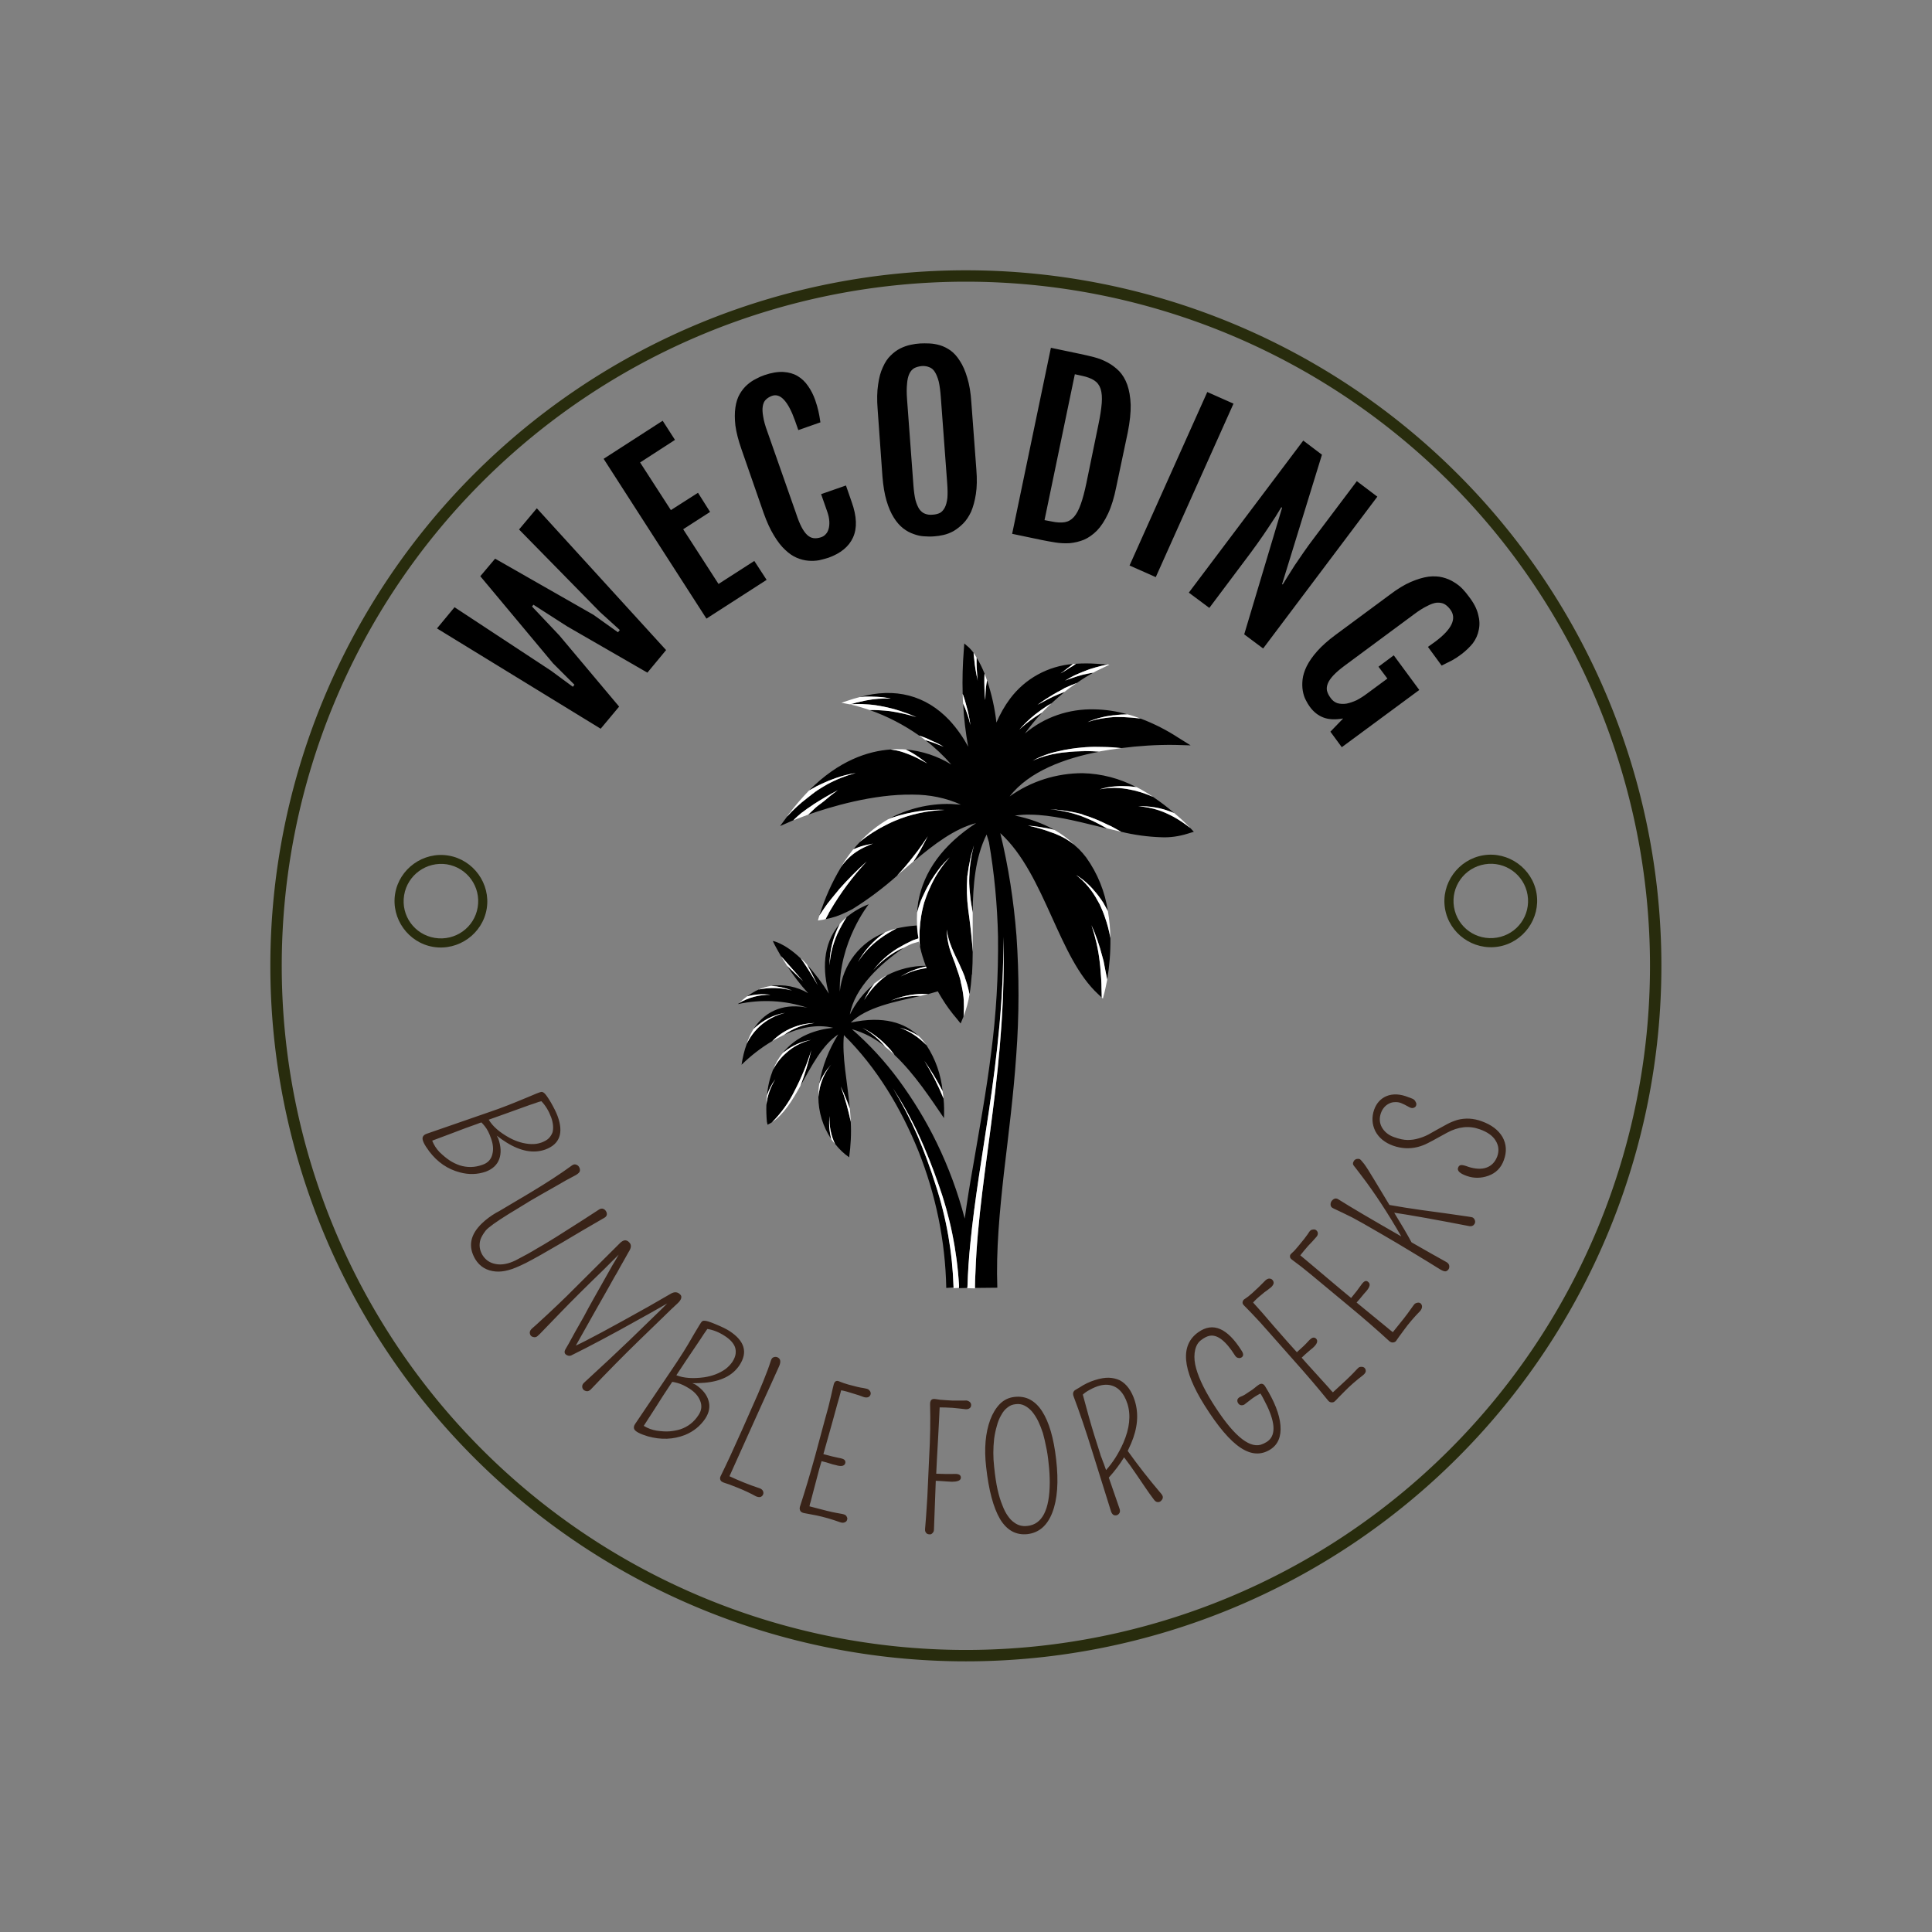 <svg xmlns="http://www.w3.org/2000/svg" version="1.1" xmlns:xlink="http://www.w3.org/1999/xlink" xmlns:svgjs="http://svgjs.dev/svgjs" viewBox="0 0 7.263 7.263"><rect x="0" y="0" width="7.263" height="7.263" fill="#808080" stroke="none"/><g transform="matrix(0.857,0,0,0.857,2.774,2.419)"><g><path d=" M -1.32 -0.066 L -1.243 -0.159 L -0.819 0.12 L -0.724 0.19 L -0.717 0.181 L -0.811 0.087 L -1.13 -0.295 L -1.065 -0.372 L -0.634 -0.126 L -0.526 -0.049 L -0.518 -0.059 L -0.605 -0.138 L -0.96 -0.5 L -0.882 -0.593 L -0.315 0.029 L -0.397 0.128 L -0.749 -0.075 L -0.897 -0.17 L -0.903 -0.162 L -0.783 -0.035 L -0.521 0.277 L -0.602 0.374 L -1.32 -0.066 M -0.589 -0.81 L -0.33 -0.977 L -0.276 -0.893 L -0.429 -0.794 L -0.294 -0.585 L -0.175 -0.661 L -0.122 -0.577 L -0.24 -0.501 L -0.085 -0.261 L 0.072 -0.362 L 0.126 -0.279 L -0.138 -0.109 L -0.589 -0.81 M 0.397 -0.376 Q 0.378 -0.37 0.356 -0.365 Q 0.333 -0.361 0.309 -0.363 Q 0.284 -0.365 0.258 -0.376 Q 0.232 -0.387 0.207 -0.411 Q 0.182 -0.434 0.158 -0.474 Q 0.134 -0.513 0.113 -0.572 L 0.016 -0.851 Q -0.005 -0.911 -0.011 -0.956 Q -0.016 -1.001 -0.011 -1.035 Q -0.006 -1.07 0.008 -1.094 Q 0.022 -1.118 0.04 -1.134 Q 0.058 -1.15 0.078 -1.16 Q 0.098 -1.171 0.116 -1.177 Q 0.163 -1.193 0.199 -1.191 Q 0.235 -1.189 0.262 -1.173 Q 0.289 -1.157 0.308 -1.129 Q 0.327 -1.102 0.339 -1.068 Q 0.348 -1.042 0.353 -1.02 Q 0.358 -0.998 0.362 -0.97 L 0.265 -0.936 L 0.251 -0.976 Q 0.228 -1.041 0.202 -1.069 Q 0.177 -1.096 0.149 -1.086 Q 0.133 -1.08 0.122 -1.069 Q 0.112 -1.059 0.109 -1.04 Q 0.106 -1.022 0.111 -0.995 Q 0.115 -0.968 0.129 -0.93 L 0.255 -0.571 Q 0.267 -0.534 0.279 -0.511 Q 0.291 -0.488 0.304 -0.476 Q 0.317 -0.464 0.332 -0.462 Q 0.347 -0.46 0.365 -0.466 Q 0.377 -0.47 0.385 -0.479 Q 0.394 -0.488 0.398 -0.503 Q 0.402 -0.517 0.401 -0.536 Q 0.4 -0.555 0.392 -0.578 L 0.365 -0.655 L 0.474 -0.693 L 0.499 -0.621 Q 0.533 -0.526 0.505 -0.465 Q 0.478 -0.405 0.397 -0.376 M 0.862 -0.47 Q 0.842 -0.468 0.818 -0.47 Q 0.795 -0.471 0.771 -0.48 Q 0.747 -0.488 0.725 -0.505 Q 0.702 -0.523 0.684 -0.552 Q 0.665 -0.582 0.652 -0.626 Q 0.639 -0.67 0.634 -0.733 L 0.613 -1.027 Q 0.608 -1.09 0.615 -1.135 Q 0.621 -1.181 0.636 -1.212 Q 0.65 -1.244 0.67 -1.263 Q 0.69 -1.283 0.712 -1.294 Q 0.734 -1.305 0.757 -1.31 Q 0.78 -1.315 0.799 -1.316 Q 0.818 -1.317 0.841 -1.316 Q 0.863 -1.315 0.887 -1.308 Q 0.91 -1.301 0.933 -1.285 Q 0.956 -1.268 0.974 -1.239 Q 0.993 -1.21 1.006 -1.166 Q 1.02 -1.121 1.024 -1.058 L 1.046 -0.763 Q 1.051 -0.701 1.044 -0.656 Q 1.037 -0.611 1.023 -0.578 Q 1.008 -0.546 0.988 -0.526 Q 0.968 -0.506 0.946 -0.493 Q 0.924 -0.481 0.902 -0.476 Q 0.88 -0.471 0.862 -0.47 M 0.855 -0.565 Q 0.873 -0.566 0.887 -0.573 Q 0.9 -0.581 0.908 -0.597 Q 0.916 -0.613 0.919 -0.639 Q 0.921 -0.665 0.918 -0.704 L 0.89 -1.082 Q 0.887 -1.122 0.881 -1.149 Q 0.874 -1.175 0.864 -1.191 Q 0.854 -1.207 0.839 -1.212 Q 0.825 -1.218 0.807 -1.217 Q 0.788 -1.215 0.774 -1.208 Q 0.76 -1.2 0.752 -1.183 Q 0.744 -1.166 0.742 -1.139 Q 0.739 -1.111 0.742 -1.071 L 0.77 -0.693 Q 0.773 -0.654 0.779 -0.629 Q 0.786 -0.604 0.796 -0.589 Q 0.807 -0.574 0.821 -0.569 Q 0.836 -0.563 0.855 -0.565 M 1.373 -1.297 L 1.502 -1.27 Q 1.531 -1.264 1.562 -1.256 Q 1.593 -1.248 1.621 -1.233 Q 1.649 -1.218 1.672 -1.195 Q 1.695 -1.171 1.708 -1.135 Q 1.721 -1.098 1.723 -1.047 Q 1.724 -0.995 1.71 -0.925 L 1.66 -0.688 Q 1.646 -0.617 1.624 -0.57 Q 1.602 -0.523 1.575 -0.495 Q 1.548 -0.468 1.518 -0.455 Q 1.488 -0.443 1.456 -0.44 Q 1.424 -0.438 1.393 -0.443 Q 1.361 -0.448 1.332 -0.454 L 1.203 -0.481 L 1.373 -1.297 M 1.377 -0.535 Q 1.41 -0.528 1.434 -0.532 Q 1.457 -0.536 1.474 -0.555 Q 1.491 -0.574 1.504 -0.611 Q 1.517 -0.647 1.529 -0.705 L 1.581 -0.958 Q 1.593 -1.015 1.596 -1.054 Q 1.599 -1.092 1.591 -1.117 Q 1.583 -1.141 1.563 -1.154 Q 1.543 -1.167 1.51 -1.174 L 1.478 -1.181 L 1.345 -0.541 L 1.377 -0.535 M 2.059 -1.103 L 2.174 -1.052 L 1.833 -0.291 L 1.718 -0.342 L 2.059 -1.103 M 2.48 -0.89 L 2.562 -0.828 L 2.387 -0.26 L 2.39 -0.259 Q 2.4 -0.275 2.413 -0.296 Q 2.425 -0.316 2.442 -0.342 Q 2.459 -0.367 2.481 -0.399 Q 2.503 -0.431 2.532 -0.469 L 2.715 -0.712 L 2.805 -0.644 L 2.304 0.022 L 2.221 -0.04 L 2.387 -0.595 L 2.384 -0.598 Q 2.372 -0.579 2.359 -0.557 Q 2.345 -0.535 2.326 -0.507 Q 2.307 -0.478 2.28 -0.44 Q 2.253 -0.402 2.215 -0.352 L 2.068 -0.156 L 1.978 -0.223 L 2.48 -0.89 M 2.509 0.278 Q 2.5 0.266 2.491 0.248 Q 2.482 0.231 2.478 0.208 Q 2.474 0.185 2.477 0.158 Q 2.48 0.131 2.495 0.1 Q 2.511 0.068 2.541 0.034 Q 2.572 -0.001 2.622 -0.038 L 2.86 -0.214 Q 2.91 -0.252 2.952 -0.27 Q 2.994 -0.288 3.029 -0.293 Q 3.064 -0.297 3.091 -0.29 Q 3.119 -0.283 3.141 -0.269 Q 3.163 -0.256 3.179 -0.239 Q 3.195 -0.222 3.207 -0.205 Q 3.238 -0.165 3.247 -0.128 Q 3.257 -0.092 3.25 -0.06 Q 3.244 -0.028 3.224 -0.001 Q 3.203 0.025 3.174 0.047 Q 3.153 0.063 3.133 0.074 Q 3.112 0.085 3.087 0.097 L 3.027 0.015 L 3.059 -0.008 Q 3.169 -0.09 3.125 -0.149 Q 3.113 -0.165 3.099 -0.173 Q 3.085 -0.18 3.066 -0.179 Q 3.047 -0.177 3.023 -0.164 Q 2.998 -0.152 2.966 -0.128 L 2.662 0.097 Q 2.631 0.12 2.613 0.139 Q 2.595 0.158 2.588 0.175 Q 2.581 0.192 2.584 0.207 Q 2.588 0.223 2.6 0.239 Q 2.612 0.256 2.63 0.262 Q 2.648 0.267 2.669 0.264 Q 2.69 0.26 2.714 0.249 Q 2.737 0.237 2.761 0.219 L 2.849 0.154 L 2.81 0.102 L 2.877 0.052 L 2.989 0.204 L 2.649 0.455 L 2.599 0.387 L 2.655 0.329 Q 2.603 0.338 2.569 0.325 Q 2.534 0.312 2.509 0.278" fill="#000000" fill-rule="nonzero"></path></g><g><path d=" M -1.058 2.159 L -1.051 2.172 Q -1.033 2.224 -1.047 2.262 Q -1.061 2.3 -1.106 2.317 Q -1.161 2.336 -1.22 2.32 Q -1.3 2.299 -1.354 2.228 Q -1.387 2.184 -1.383 2.167 Q -1.38 2.156 -1.366 2.151 L -1.089 2.055 L -1.052 2.042 Q -1.003 2.024 -0.972 2.011 Q -0.941 1.998 -0.921 1.99 Q -0.9 1.981 -0.883 1.974 Q -0.866 1.967 -0.86 1.967 Q -0.855 1.968 -0.851 1.971 Q -0.842 1.977 -0.82 2.014 Q -0.799 2.051 -0.791 2.073 Q -0.75 2.185 -0.845 2.22 Q -0.922 2.247 -1.015 2.189 Q -1.036 2.176 -1.058 2.159 M -1.341 2.181 Q -1.33 2.209 -1.309 2.231 Q -1.284 2.255 -1.264 2.268 Q -1.244 2.281 -1.221 2.289 Q -1.171 2.305 -1.121 2.287 Q -1.085 2.275 -1.077 2.24 Q -1.069 2.209 -1.083 2.171 Q -1.094 2.138 -1.11 2.118 Q -1.119 2.107 -1.125 2.101 Q -1.133 2.103 -1.142 2.107 Q -1.166 2.116 -1.195 2.126 Q -1.224 2.137 -1.253 2.148 Q -1.315 2.171 -1.341 2.181 M -1.093 2.089 Q -1.067 2.133 -1.001 2.169 Q -0.954 2.194 -0.907 2.196 Q -0.883 2.197 -0.861 2.189 Q -0.84 2.181 -0.829 2.17 Q -0.818 2.158 -0.813 2.144 Q -0.806 2.116 -0.819 2.079 Q -0.835 2.036 -0.862 2.008 Q -0.867 2.009 -0.874 2.011 Q -0.887 2.016 -0.912 2.024 Q -0.962 2.042 -1.023 2.064 L -1.093 2.089 M -1.047 2.49 L -0.914 2.411 Q -0.802 2.344 -0.727 2.289 Q -0.718 2.283 -0.71 2.286 Q -0.701 2.289 -0.697 2.296 Q -0.692 2.304 -0.693 2.313 Q -0.694 2.322 -0.711 2.332 Q -0.728 2.341 -0.754 2.355 Q -0.779 2.369 -0.808 2.386 Q -0.865 2.418 -0.911 2.445 Q -0.957 2.473 -0.973 2.483 Q -0.99 2.493 -1.006 2.503 Q -1.088 2.554 -1.106 2.575 Q -1.123 2.597 -1.129 2.614 Q -1.14 2.649 -1.121 2.682 Q -1.101 2.715 -1.063 2.722 Q -1.024 2.73 -0.975 2.706 Q -0.917 2.676 -0.883 2.655 Q -0.848 2.635 -0.824 2.62 Q -0.799 2.605 -0.768 2.585 Q -0.679 2.529 -0.609 2.483 Q -0.599 2.477 -0.591 2.48 Q -0.583 2.483 -0.579 2.49 Q -0.574 2.497 -0.575 2.506 Q -0.577 2.515 -0.587 2.52 Q -0.634 2.547 -0.68 2.574 Q -0.725 2.601 -0.771 2.628 Q -0.88 2.692 -0.929 2.717 Q -0.979 2.742 -1.007 2.749 Q -1.036 2.757 -1.062 2.755 Q -1.122 2.75 -1.152 2.701 Q -1.201 2.618 -1.122 2.543 Q -1.097 2.519 -1.062 2.498 L -1.047 2.49 M -0.338 2.965 L -0.433 3.057 Q -0.532 3.153 -0.646 3.273 Q -0.655 3.281 -0.663 3.28 Q -0.671 3.279 -0.677 3.274 Q -0.683 3.268 -0.683 3.259 Q -0.683 3.25 -0.674 3.242 Q -0.553 3.131 -0.474 3.055 L -0.338 2.923 Q -0.323 2.908 -0.31 2.895 Q -0.338 2.911 -0.382 2.936 Q -0.481 2.991 -0.519 3.012 Q -0.558 3.033 -0.595 3.053 Q -0.672 3.094 -0.731 3.123 Q -0.738 3.126 -0.745 3.124 Q -0.752 3.122 -0.756 3.118 Q -0.764 3.11 -0.757 3.097 Q -0.754 3.091 -0.742 3.071 Q -0.731 3.05 -0.714 3.02 Q -0.697 2.99 -0.676 2.953 Q -0.656 2.915 -0.634 2.876 Q -0.612 2.836 -0.59 2.798 Q -0.568 2.76 -0.55 2.727 Q -0.534 2.701 -0.523 2.681 L -0.587 2.745 Q -0.706 2.86 -0.781 2.938 Q -0.856 3.016 -0.869 3.029 Q -0.881 3.041 -0.885 3.042 Q -0.89 3.044 -0.894 3.043 Q -0.912 3.041 -0.913 3.023 Q -0.913 3.013 -0.901 3.003 Q -0.889 2.993 -0.872 2.977 Q -0.854 2.961 -0.835 2.943 Q -0.79 2.901 -0.752 2.864 L -0.516 2.629 Q -0.504 2.618 -0.494 2.618 Q -0.484 2.619 -0.477 2.627 Q -0.463 2.64 -0.475 2.662 Q -0.476 2.664 -0.482 2.674 Q -0.487 2.683 -0.496 2.699 Q -0.505 2.715 -0.517 2.736 Q -0.528 2.757 -0.542 2.78 Q -0.555 2.804 -0.57 2.83 Q -0.622 2.921 -0.711 3.08 Q -0.637 3.046 -0.391 2.908 Q -0.342 2.88 -0.292 2.851 Q -0.269 2.839 -0.253 2.856 Q -0.246 2.862 -0.249 2.873 Q -0.252 2.883 -0.265 2.895 Q -0.283 2.911 -0.338 2.965 M -0.2 3.245 L -0.186 3.251 Q -0.14 3.282 -0.129 3.321 Q -0.117 3.36 -0.143 3.4 Q -0.176 3.449 -0.232 3.472 Q -0.309 3.502 -0.395 3.478 Q -0.448 3.462 -0.455 3.446 Q -0.459 3.436 -0.451 3.424 L -0.287 3.181 L -0.265 3.148 Q -0.236 3.104 -0.219 3.075 Q -0.202 3.046 -0.191 3.027 Q -0.18 3.008 -0.17 2.992 Q -0.161 2.976 -0.156 2.973 Q -0.152 2.97 -0.147 2.971 Q -0.136 2.97 -0.096 2.987 Q -0.057 3.003 -0.037 3.016 Q 0.063 3.081 0.007 3.166 Q -0.038 3.234 -0.147 3.243 Q -0.172 3.245 -0.2 3.245 M -0.413 3.432 Q -0.387 3.448 -0.357 3.453 Q -0.323 3.458 -0.299 3.456 Q -0.275 3.454 -0.252 3.447 Q -0.202 3.43 -0.173 3.385 Q -0.152 3.354 -0.166 3.321 Q -0.178 3.291 -0.212 3.269 Q -0.242 3.25 -0.265 3.244 Q -0.28 3.24 -0.288 3.239 Q -0.293 3.246 -0.298 3.254 Q -0.312 3.276 -0.329 3.301 Q -0.346 3.327 -0.362 3.353 Q -0.398 3.409 -0.413 3.432 M -0.27 3.21 Q -0.222 3.229 -0.148 3.219 Q -0.095 3.211 -0.056 3.184 Q -0.037 3.17 -0.024 3.151 Q -0.012 3.132 -0.01 3.116 Q -0.008 3.1 -0.013 3.086 Q -0.023 3.06 -0.057 3.038 Q -0.095 3.013 -0.134 3.007 Q -0.137 3.011 -0.141 3.017 Q -0.149 3.028 -0.163 3.05 Q -0.193 3.094 -0.229 3.148 L -0.27 3.21 M 0.173 3.131 Q 0.194 3.14 0.181 3.17 Q 0.163 3.209 0.144 3.252 Q 0.124 3.296 0.108 3.331 Q 0.092 3.366 0.071 3.413 Q 0.027 3.511 -0.037 3.653 Q 0.029 3.684 0.093 3.705 Q 0.106 3.709 0.11 3.718 Q 0.114 3.727 0.11 3.734 Q 0.107 3.741 0.099 3.744 Q 0.091 3.746 0.079 3.741 Q 0.043 3.721 -0.002 3.703 Q -0.047 3.685 -0.056 3.683 Q -0.066 3.68 -0.07 3.677 Q -0.074 3.675 -0.076 3.671 Q -0.081 3.662 -0.075 3.651 Q -0.037 3.574 0.019 3.448 Q 0.075 3.322 0.088 3.292 Q 0.101 3.262 0.111 3.237 Q 0.132 3.186 0.145 3.145 Q 0.149 3.133 0.157 3.131 Q 0.165 3.128 0.173 3.131 M 0.357 3.621 L 0.324 3.746 Q 0.32 3.763 0.316 3.775 Q 0.315 3.781 0.314 3.785 Q 0.403 3.809 0.433 3.814 Q 0.464 3.819 0.469 3.822 Q 0.474 3.824 0.476 3.828 Q 0.482 3.837 0.479 3.844 Q 0.477 3.852 0.469 3.855 Q 0.461 3.859 0.449 3.855 Q 0.393 3.835 0.345 3.825 Q 0.298 3.816 0.292 3.815 Q 0.286 3.814 0.282 3.812 Q 0.278 3.81 0.275 3.807 Q 0.269 3.798 0.272 3.787 Q 0.305 3.686 0.339 3.563 Q 0.372 3.439 0.381 3.407 Q 0.39 3.375 0.397 3.349 Q 0.411 3.292 0.416 3.268 Q 0.421 3.244 0.425 3.24 Q 0.428 3.236 0.433 3.235 Q 0.439 3.234 0.447 3.238 Q 0.461 3.244 0.485 3.251 Q 0.532 3.264 0.55 3.266 Q 0.567 3.269 0.572 3.272 Q 0.576 3.275 0.579 3.279 Q 0.584 3.286 0.582 3.294 Q 0.58 3.302 0.572 3.306 Q 0.564 3.309 0.553 3.306 Q 0.543 3.302 0.531 3.298 Q 0.518 3.294 0.505 3.29 Q 0.475 3.28 0.453 3.276 Q 0.445 3.307 0.436 3.337 Q 0.426 3.373 0.416 3.41 Q 0.388 3.509 0.375 3.556 Q 0.419 3.568 0.44 3.572 Q 0.464 3.576 0.468 3.582 Q 0.473 3.588 0.471 3.596 Q 0.465 3.615 0.429 3.604 Q 0.422 3.602 0.416 3.601 L 0.387 3.592 L 0.367 3.587 L 0.357 3.621 M 0.831 3.744 L 0.839 3.569 Q 0.846 3.446 0.843 3.336 Q 0.843 3.319 0.854 3.315 Q 0.861 3.313 0.87 3.315 Q 0.885 3.318 0.907 3.319 Q 0.929 3.32 0.939 3.321 Q 0.949 3.321 0.959 3.321 Q 0.985 3.321 0.994 3.321 Q 1.003 3.32 1.008 3.322 Q 1.013 3.324 1.017 3.327 Q 1.024 3.334 1.023 3.342 Q 1.023 3.35 1.016 3.355 Q 1.009 3.36 0.998 3.359 Q 0.986 3.358 0.972 3.356 Q 0.958 3.355 0.942 3.353 Q 0.909 3.351 0.885 3.351 L 0.882 3.414 Q 0.88 3.451 0.878 3.49 Q 0.872 3.593 0.87 3.642 Q 0.92 3.644 0.948 3.643 Q 0.979 3.641 0.978 3.66 Q 0.977 3.678 0.935 3.677 Q 0.924 3.676 0.918 3.676 L 0.889 3.674 L 0.868 3.673 L 0.86 3.887 Q 0.86 3.896 0.854 3.902 Q 0.849 3.908 0.843 3.908 Q 0.837 3.908 0.834 3.907 Q 0.83 3.906 0.827 3.903 Q 0.82 3.896 0.821 3.885 Q 0.825 3.843 0.831 3.744 M 1.27 3.907 Q 1.195 3.915 1.15 3.841 Q 1.106 3.766 1.089 3.613 Q 1.075 3.492 1.107 3.405 Q 1.123 3.363 1.149 3.336 Q 1.176 3.309 1.214 3.305 Q 1.252 3.301 1.282 3.317 Q 1.313 3.334 1.335 3.369 Q 1.38 3.439 1.396 3.579 Q 1.413 3.726 1.379 3.813 Q 1.346 3.898 1.27 3.907 M 1.257 3.343 Q 1.239 3.334 1.218 3.337 Q 1.197 3.339 1.182 3.352 Q 1.166 3.364 1.155 3.385 Q 1.143 3.405 1.136 3.432 Q 1.128 3.459 1.124 3.489 Q 1.117 3.551 1.124 3.611 Q 1.13 3.671 1.139 3.711 Q 1.148 3.751 1.16 3.78 Q 1.171 3.809 1.184 3.827 Q 1.197 3.846 1.212 3.856 Q 1.237 3.875 1.27 3.871 Q 1.367 3.861 1.368 3.681 Q 1.368 3.64 1.363 3.597 Q 1.359 3.555 1.352 3.524 Q 1.346 3.493 1.338 3.464 Q 1.329 3.436 1.317 3.411 Q 1.305 3.387 1.29 3.369 Q 1.275 3.352 1.257 3.343 M 1.627 3.659 Q 1.654 3.737 1.674 3.795 Q 1.678 3.806 1.674 3.814 Q 1.669 3.822 1.662 3.824 Q 1.655 3.826 1.648 3.823 Q 1.641 3.819 1.637 3.808 L 1.555 3.546 Q 1.513 3.41 1.473 3.304 Q 1.467 3.289 1.474 3.28 Q 1.477 3.276 1.481 3.274 Q 1.485 3.272 1.498 3.264 Q 1.531 3.242 1.567 3.231 Q 1.602 3.22 1.628 3.221 Q 1.653 3.222 1.675 3.232 Q 1.72 3.256 1.741 3.322 Q 1.768 3.408 1.725 3.509 Q 1.718 3.525 1.71 3.542 Q 1.777 3.636 1.857 3.73 Q 1.871 3.746 1.857 3.76 Q 1.854 3.764 1.848 3.766 Q 1.835 3.769 1.826 3.757 Q 1.804 3.728 1.786 3.701 Q 1.768 3.674 1.75 3.648 Q 1.719 3.602 1.694 3.57 Q 1.666 3.616 1.627 3.659 M 1.615 3.626 Q 1.66 3.576 1.691 3.506 Q 1.732 3.411 1.709 3.336 Q 1.684 3.258 1.623 3.252 Q 1.589 3.249 1.545 3.273 Q 1.524 3.284 1.513 3.295 Q 1.541 3.401 1.563 3.472 Q 1.587 3.548 1.589 3.554 Q 1.591 3.56 1.592 3.564 Q 1.594 3.569 1.596 3.574 Q 1.598 3.579 1.601 3.588 Q 1.605 3.597 1.61 3.612 Q 1.612 3.618 1.615 3.626 M 2.21 3.103 Q 2.223 3.123 2.209 3.132 Q 2.202 3.136 2.195 3.134 Q 2.187 3.133 2.181 3.124 Q 2.12 3.027 2.069 3.037 Q 2.053 3.04 2.033 3.055 Q 2.013 3.069 2.006 3.098 Q 1.999 3.127 2.006 3.163 Q 2.02 3.231 2.081 3.329 Q 2.211 3.537 2.293 3.515 Q 2.306 3.511 2.319 3.503 Q 2.379 3.466 2.321 3.344 Q 2.302 3.305 2.292 3.29 Q 2.264 3.305 2.247 3.319 Q 2.228 3.334 2.221 3.339 Q 2.213 3.343 2.205 3.341 Q 2.198 3.339 2.194 3.332 Q 2.19 3.326 2.191 3.318 Q 2.193 3.31 2.203 3.305 Q 2.214 3.301 2.224 3.295 L 2.242 3.283 Q 2.258 3.273 2.265 3.267 Q 2.278 3.256 2.286 3.251 Q 2.302 3.241 2.313 3.259 Q 2.374 3.357 2.38 3.43 Q 2.386 3.504 2.335 3.536 Q 2.274 3.574 2.205 3.528 Q 2.135 3.482 2.047 3.342 Q 1.899 3.106 2.02 3.021 Q 2.116 2.953 2.21 3.103 M 2.496 3.159 L 2.583 3.255 Q 2.595 3.268 2.603 3.278 Q 2.607 3.282 2.61 3.285 Q 2.678 3.223 2.699 3.201 Q 2.72 3.178 2.725 3.175 Q 2.73 3.173 2.735 3.173 Q 2.745 3.173 2.75 3.179 Q 2.755 3.185 2.754 3.194 Q 2.752 3.202 2.742 3.21 Q 2.695 3.246 2.661 3.281 Q 2.627 3.315 2.623 3.32 Q 2.619 3.324 2.615 3.327 Q 2.611 3.329 2.607 3.329 Q 2.596 3.33 2.589 3.321 Q 2.522 3.238 2.437 3.143 Q 2.352 3.047 2.33 3.022 Q 2.308 2.998 2.29 2.977 Q 2.25 2.934 2.233 2.917 Q 2.215 2.9 2.214 2.895 Q 2.213 2.889 2.215 2.885 Q 2.217 2.879 2.224 2.875 Q 2.237 2.867 2.256 2.85 Q 2.292 2.817 2.304 2.804 Q 2.316 2.791 2.321 2.789 Q 2.326 2.786 2.33 2.786 Q 2.34 2.786 2.345 2.792 Q 2.351 2.799 2.35 2.807 Q 2.348 2.815 2.34 2.823 Q 2.331 2.83 2.321 2.838 Q 2.31 2.845 2.299 2.855 Q 2.275 2.874 2.26 2.891 Q 2.281 2.914 2.302 2.938 Q 2.326 2.966 2.351 2.995 Q 2.419 3.073 2.452 3.109 Q 2.486 3.079 2.5 3.063 Q 2.516 3.045 2.524 3.045 Q 2.531 3.044 2.537 3.05 Q 2.55 3.065 2.522 3.09 Q 2.516 3.095 2.511 3.099 L 2.489 3.118 L 2.473 3.133 L 2.496 3.159 M 2.742 2.914 L 2.842 2.996 Q 2.856 3.007 2.865 3.015 Q 2.87 3.019 2.873 3.021 Q 2.931 2.95 2.948 2.925 Q 2.966 2.899 2.97 2.896 Q 2.975 2.893 2.98 2.892 Q 2.989 2.89 2.995 2.895 Q 3.001 2.901 3.001 2.909 Q 3.001 2.918 2.993 2.928 Q 2.951 2.971 2.923 3.01 Q 2.894 3.049 2.891 3.054 Q 2.888 3.059 2.885 3.062 Q 2.881 3.065 2.876 3.066 Q 2.866 3.068 2.857 3.06 Q 2.78 2.989 2.681 2.907 Q 2.582 2.825 2.557 2.804 Q 2.532 2.783 2.51 2.765 Q 2.465 2.728 2.445 2.714 Q 2.425 2.7 2.423 2.695 Q 2.421 2.69 2.422 2.685 Q 2.423 2.68 2.43 2.674 Q 2.442 2.664 2.458 2.644 Q 2.489 2.607 2.499 2.592 Q 2.508 2.577 2.513 2.574 Q 2.517 2.571 2.522 2.571 Q 2.531 2.569 2.537 2.574 Q 2.544 2.58 2.544 2.588 Q 2.544 2.597 2.536 2.605 Q 2.529 2.613 2.52 2.623 Q 2.511 2.632 2.501 2.643 Q 2.481 2.666 2.467 2.684 Q 2.492 2.705 2.516 2.725 Q 2.544 2.749 2.574 2.774 Q 2.652 2.84 2.69 2.871 Q 2.719 2.836 2.731 2.818 Q 2.744 2.799 2.752 2.797 Q 2.759 2.795 2.765 2.801 Q 2.781 2.813 2.756 2.842 Q 2.751 2.848 2.747 2.852 L 2.728 2.875 L 2.714 2.891 L 2.742 2.914 M 2.728 2.262 Q 2.733 2.265 2.747 2.283 Q 2.76 2.3 2.791 2.352 Q 2.82 2.4 2.858 2.463 Q 2.924 2.475 2.996 2.485 Q 3.074 2.496 3.106 2.5 Q 3.185 2.511 3.203 2.514 Q 3.22 2.516 3.225 2.519 Q 3.23 2.523 3.232 2.528 Q 3.236 2.537 3.232 2.545 Q 3.225 2.558 3.209 2.556 Q 2.976 2.511 2.879 2.497 Q 2.927 2.575 2.955 2.627 Q 3.049 2.681 3.107 2.713 Q 3.118 2.719 3.12 2.728 Q 3.122 2.737 3.118 2.744 Q 3.114 2.751 3.106 2.754 Q 3.098 2.756 3.081 2.746 Q 3.063 2.735 3.031 2.715 Q 2.999 2.695 2.962 2.673 Q 2.888 2.628 2.829 2.594 Q 2.771 2.56 2.744 2.545 Q 2.717 2.53 2.695 2.518 Q 2.657 2.499 2.612 2.478 Q 2.601 2.473 2.6 2.464 Q 2.599 2.455 2.603 2.448 Q 2.608 2.44 2.616 2.436 Q 2.625 2.432 2.635 2.439 Q 2.714 2.489 2.91 2.601 Q 2.822 2.448 2.735 2.334 Q 2.718 2.312 2.709 2.3 Q 2.699 2.289 2.698 2.283 Q 2.698 2.276 2.701 2.272 Q 2.703 2.267 2.708 2.264 Q 2.712 2.261 2.717 2.261 Q 2.722 2.26 2.728 2.262 M 3.159 2.3 Q 3.163 2.288 3.174 2.288 Q 3.184 2.288 3.205 2.296 Q 3.227 2.303 3.247 2.304 Q 3.268 2.305 3.284 2.299 Q 3.317 2.287 3.331 2.25 Q 3.344 2.213 3.324 2.181 Q 3.305 2.149 3.254 2.131 Q 3.185 2.106 3.111 2.146 Q 3.09 2.157 3.069 2.169 Q 3.048 2.181 3.026 2.192 Q 3.005 2.203 2.981 2.209 Q 2.928 2.222 2.874 2.203 Q 2.819 2.183 2.796 2.139 Q 2.774 2.094 2.791 2.045 Q 2.806 2.003 2.844 1.986 Q 2.887 1.968 2.943 1.991 Q 2.946 1.992 2.949 1.993 Q 2.952 1.994 2.961 1.998 Q 2.969 2.002 2.973 2.011 Q 2.978 2.019 2.975 2.027 Q 2.973 2.034 2.964 2.037 Q 2.956 2.04 2.945 2.034 Q 2.922 2.021 2.909 2.016 Q 2.896 2.011 2.882 2.012 Q 2.869 2.012 2.857 2.018 Q 2.832 2.03 2.821 2.059 Q 2.809 2.092 2.824 2.121 Q 2.841 2.152 2.877 2.165 Q 2.913 2.178 2.938 2.178 Q 2.963 2.178 2.986 2.171 Q 3.008 2.165 3.029 2.154 Q 3.05 2.142 3.07 2.131 Q 3.091 2.119 3.112 2.108 Q 3.133 2.097 3.156 2.09 Q 3.209 2.076 3.263 2.096 Q 3.327 2.119 3.354 2.165 Q 3.38 2.212 3.36 2.266 Q 3.342 2.317 3.292 2.335 Q 3.244 2.352 3.198 2.336 Q 3.152 2.32 3.159 2.3" fill="#392318" fill-rule="nonzero"></path></g><g clip-path="url(#SvgjsClipPath49452)"><g clip-path="url(#SvgjsClipPath49448ac805651-9f7e-4f91-8b5b-707599f70480)"><path d=" M 0.039 1.756 C 0.028 1.785 0.021 1.816 0.016 1.848 C 0.057 1.808 0.102 1.773 0.151 1.744 C 0.2 1.695 0.266 1.667 0.336 1.665 C 0.287 1.671 0.241 1.689 0.202 1.717 C 0.268 1.687 0.343 1.668 0.418 1.686 C 0.348 1.693 0.256 1.719 0.194 1.8 C 0.197 1.797 0.2 1.793 0.204 1.791 C 0.238 1.764 0.278 1.746 0.321 1.739 C 0.279 1.749 0.241 1.769 0.21 1.798 C 0.187 1.818 0.168 1.843 0.154 1.87 C 0.14 1.906 0.131 1.943 0.128 1.981 C 0.136 1.957 0.148 1.933 0.164 1.912 C 0.143 1.946 0.129 1.984 0.125 2.024 C 0.124 2.048 0.125 2.073 0.127 2.097 C 0.128 2.102 0.129 2.106 0.13 2.111 C 0.137 2.108 0.144 2.104 0.15 2.1 C 0.19 2.06 0.223 2.014 0.248 1.963 C 0.278 1.906 0.303 1.846 0.322 1.784 C 0.31 1.837 0.294 1.89 0.274 1.941 C 0.323 1.854 0.37 1.761 0.44 1.715 C 0.399 1.781 0.37 1.854 0.357 1.931 C 0.369 1.9 0.387 1.872 0.409 1.847 C 0.382 1.88 0.364 1.92 0.357 1.962 C 0.355 1.971 0.354 1.98 0.353 1.989 C 0.353 2.055 0.373 2.12 0.41 2.175 C 0.401 2.142 0.398 2.107 0.402 2.073 C 0.4 2.116 0.408 2.158 0.427 2.196 C 0.444 2.218 0.465 2.238 0.488 2.254 C 0.495 2.202 0.498 2.15 0.495 2.098 C 0.484 2.045 0.47 1.994 0.451 1.943 C 0.466 1.975 0.479 2.007 0.491 2.04 C 0.48 1.921 0.456 1.813 0.465 1.718 C 0.61 1.861 0.716 2.04 0.792 2.227 C 0.868 2.418 0.91 2.621 0.914 2.827 L 0.946 2.825 C 0.942 2.672 0.915 2.52 0.867 2.374 C 0.844 2.301 0.817 2.228 0.787 2.157 C 0.756 2.086 0.72 2.017 0.68 1.951 C 0.722 2.016 0.76 2.084 0.793 2.154 C 0.825 2.224 0.854 2.297 0.879 2.37 C 0.931 2.513 0.961 2.663 0.97 2.815 C 0.97 2.818 0.97 2.821 0.97 2.823 C 0.97 2.825 0.97 2.826 0.97 2.827 C 0.97 2.827 0.97 2.828 0.97 2.828 L 1.006 2.827 C 1.007 2.825 1.007 2.823 1.007 2.821 C 1.009 2.756 1.014 2.692 1.02 2.628 C 1.039 2.436 1.072 2.247 1.1 2.058 C 1.139 1.803 1.167 1.545 1.164 1.287 C 1.173 1.545 1.15 1.804 1.117 2.06 C 1.088 2.293 1.05 2.527 1.042 2.76 C 1.041 2.78 1.04 2.8 1.04 2.819 C 1.04 2.822 1.04 2.824 1.04 2.827 L 1.138 2.826 C 1.132 2.662 1.148 2.493 1.167 2.322 C 1.187 2.152 1.209 1.98 1.221 1.806 C 1.234 1.632 1.234 1.457 1.222 1.282 C 1.21 1.13 1.187 0.98 1.151 0.832 C 1.251 0.923 1.315 1.063 1.377 1.2 C 1.437 1.332 1.493 1.458 1.581 1.539 L 1.596 1.553 C 1.596 1.54 1.596 1.527 1.595 1.513 C 1.595 1.488 1.594 1.463 1.591 1.437 C 1.59 1.423 1.589 1.41 1.587 1.396 C 1.581 1.342 1.569 1.288 1.551 1.236 C 1.571 1.28 1.586 1.325 1.598 1.371 C 1.6 1.378 1.602 1.386 1.604 1.393 C 1.606 1.403 1.608 1.414 1.61 1.424 C 1.613 1.441 1.617 1.458 1.62 1.475 C 1.63 1.415 1.635 1.353 1.634 1.292 C 1.629 1.26 1.62 1.229 1.609 1.198 C 1.603 1.18 1.595 1.162 1.587 1.145 C 1.584 1.139 1.581 1.134 1.578 1.129 C 1.555 1.085 1.523 1.046 1.484 1.016 C 1.516 1.035 1.543 1.06 1.566 1.088 C 1.577 1.101 1.587 1.114 1.596 1.127 C 1.598 1.13 1.6 1.133 1.602 1.136 C 1.609 1.149 1.616 1.161 1.623 1.174 C 1.61 1.089 1.578 1.009 1.528 0.939 C 1.518 0.926 1.508 0.914 1.496 0.902 C 1.468 0.874 1.434 0.852 1.397 0.837 C 1.389 0.833 1.381 0.831 1.373 0.828 C 1.34 0.816 1.306 0.806 1.272 0.799 C 1.272 0.799 1.271 0.799 1.271 0.799 L 1.272 0.799 C 1.289 0.8 1.306 0.802 1.323 0.805 C 1.345 0.808 1.368 0.812 1.389 0.818 C 1.335 0.788 1.276 0.767 1.215 0.755 C 1.238 0.752 1.261 0.75 1.285 0.751 C 1.375 0.752 1.477 0.777 1.575 0.801 C 1.589 0.805 1.604 0.808 1.619 0.812 C 1.599 0.8 1.579 0.789 1.558 0.779 C 1.54 0.771 1.522 0.763 1.504 0.757 C 1.46 0.741 1.415 0.732 1.369 0.727 C 1.387 0.728 1.406 0.73 1.425 0.733 C 1.452 0.736 1.48 0.741 1.506 0.748 C 1.51 0.749 1.513 0.751 1.516 0.752 C 1.553 0.763 1.588 0.778 1.622 0.795 C 1.626 0.797 1.631 0.799 1.636 0.802 C 1.651 0.81 1.666 0.818 1.681 0.826 C 1.739 0.84 1.797 0.848 1.856 0.85 L 1.856 0.85 C 1.896 0.852 1.936 0.846 1.974 0.834 L 2 0.826 L 1.985 0.81 C 1.962 0.792 1.939 0.776 1.914 0.762 C 1.91 0.76 1.906 0.758 1.902 0.756 C 1.884 0.747 1.865 0.738 1.845 0.732 C 1.817 0.722 1.787 0.716 1.757 0.715 C 1.781 0.714 1.805 0.715 1.829 0.719 C 1.843 0.722 1.856 0.725 1.869 0.728 C 1.884 0.733 1.9 0.738 1.914 0.744 C 1.885 0.719 1.854 0.695 1.821 0.673 C 1.798 0.663 1.775 0.655 1.75 0.648 C 1.747 0.647 1.744 0.646 1.74 0.646 C 1.718 0.64 1.696 0.636 1.673 0.635 C 1.644 0.632 1.615 0.634 1.587 0.64 C 1.608 0.634 1.629 0.629 1.651 0.628 C 1.666 0.626 1.682 0.626 1.697 0.626 C 1.715 0.626 1.732 0.628 1.749 0.631 C 1.675 0.592 1.595 0.571 1.512 0.569 C 1.398 0.569 1.286 0.604 1.192 0.671 C 1.278 0.56 1.436 0.503 1.584 0.475 C 1.564 0.473 1.544 0.472 1.525 0.472 C 1.521 0.472 1.518 0.473 1.515 0.473 C 1.49 0.473 1.466 0.474 1.441 0.477 C 1.43 0.478 1.418 0.479 1.407 0.481 C 1.368 0.487 1.329 0.498 1.293 0.515 C 1.328 0.495 1.366 0.481 1.405 0.473 C 1.441 0.465 1.477 0.459 1.513 0.456 C 1.517 0.456 1.52 0.456 1.524 0.455 C 1.55 0.454 1.576 0.453 1.602 0.454 C 1.629 0.455 1.655 0.456 1.682 0.459 C 1.759 0.449 1.838 0.444 1.916 0.445 L 1.986 0.447 L 1.933 0.414 C 1.881 0.38 1.826 0.352 1.768 0.33 C 1.767 0.33 1.765 0.33 1.764 0.329 C 1.739 0.326 1.715 0.324 1.691 0.323 C 1.676 0.323 1.662 0.323 1.648 0.323 C 1.636 0.324 1.623 0.325 1.611 0.327 C 1.585 0.33 1.559 0.336 1.534 0.345 C 1.552 0.337 1.572 0.33 1.592 0.325 C 1.61 0.321 1.629 0.317 1.647 0.315 C 1.648 0.315 1.65 0.315 1.651 0.315 C 1.67 0.313 1.69 0.311 1.709 0.311 C 1.662 0.297 1.613 0.29 1.564 0.289 C 1.452 0.286 1.344 0.323 1.259 0.395 C 1.282 0.363 1.307 0.332 1.334 0.304 C 1.316 0.314 1.299 0.326 1.283 0.338 C 1.266 0.35 1.25 0.364 1.234 0.378 C 1.256 0.354 1.279 0.332 1.304 0.312 C 1.322 0.298 1.34 0.285 1.359 0.272 C 1.364 0.269 1.369 0.267 1.375 0.263 C 1.395 0.245 1.414 0.228 1.433 0.213 C 1.417 0.219 1.401 0.225 1.385 0.233 C 1.368 0.24 1.352 0.249 1.337 0.257 C 1.329 0.262 1.321 0.265 1.314 0.27 C 1.325 0.261 1.337 0.253 1.349 0.245 C 1.372 0.23 1.395 0.217 1.419 0.204 C 1.424 0.202 1.429 0.198 1.434 0.196 C 1.451 0.188 1.469 0.18 1.487 0.173 C 1.517 0.152 1.543 0.137 1.559 0.128 C 1.543 0.131 1.528 0.134 1.512 0.138 C 1.495 0.142 1.478 0.147 1.462 0.153 C 1.453 0.157 1.444 0.159 1.435 0.163 C 1.453 0.152 1.471 0.142 1.49 0.134 C 1.504 0.128 1.518 0.122 1.532 0.117 C 1.544 0.112 1.556 0.109 1.569 0.105 C 1.586 0.1 1.603 0.096 1.621 0.092 L 1.572 0.089 C 1.543 0.087 1.513 0.087 1.483 0.089 C 1.474 0.096 1.465 0.102 1.455 0.107 C 1.443 0.115 1.431 0.123 1.418 0.13 C 1.417 0.13 1.417 0.131 1.416 0.131 C 1.416 0.131 1.417 0.131 1.417 0.13 C 1.427 0.124 1.436 0.116 1.446 0.109 C 1.454 0.103 1.462 0.097 1.47 0.09 C 1.36 0.099 1.26 0.154 1.194 0.242 C 1.17 0.274 1.15 0.31 1.134 0.347 C 1.127 0.284 1.113 0.222 1.093 0.162 C 1.091 0.173 1.089 0.183 1.088 0.194 C 1.087 0.209 1.086 0.224 1.086 0.239 C 1.085 0.242 1.085 0.246 1.085 0.249 C 1.084 0.243 1.084 0.237 1.084 0.23 C 1.082 0.211 1.081 0.191 1.081 0.171 C 1.081 0.158 1.081 0.145 1.082 0.132 C 1.072 0.108 1.061 0.084 1.047 0.062 C 1.047 0.071 1.047 0.081 1.047 0.09 C 1.047 0.103 1.048 0.115 1.049 0.128 C 1.05 0.14 1.05 0.152 1.052 0.164 C 1.048 0.147 1.045 0.129 1.042 0.112 C 1.04 0.099 1.038 0.085 1.037 0.072 C 1.036 0.062 1.034 0.052 1.034 0.041 C 1.028 0.033 1.021 0.025 1.014 0.018 L 0.993 0 L 0.991 0.028 C 0.986 0.092 0.984 0.157 0.986 0.222 C 0.987 0.223 0.987 0.224 0.988 0.226 C 0.994 0.241 0.998 0.256 1.002 0.272 C 1.01 0.3 1.016 0.329 1.02 0.358 C 1.016 0.34 1.011 0.323 1.005 0.306 C 1 0.291 0.994 0.277 0.988 0.264 C 0.991 0.327 0.999 0.39 1.01 0.453 C 0.988 0.411 0.96 0.372 0.928 0.337 C 0.824 0.227 0.689 0.192 0.535 0.235 C 0.543 0.235 0.552 0.234 0.561 0.233 C 0.577 0.233 0.593 0.233 0.61 0.234 C 0.631 0.235 0.651 0.238 0.671 0.242 C 0.635 0.24 0.598 0.243 0.562 0.25 C 0.549 0.253 0.535 0.256 0.521 0.259 C 0.511 0.262 0.501 0.265 0.491 0.267 C 0.509 0.266 0.527 0.265 0.546 0.266 C 0.566 0.267 0.586 0.268 0.605 0.271 C 0.617 0.273 0.628 0.275 0.639 0.277 C 0.689 0.287 0.737 0.303 0.783 0.323 C 0.745 0.312 0.707 0.303 0.668 0.297 C 0.653 0.295 0.638 0.294 0.622 0.293 C 0.607 0.292 0.593 0.292 0.578 0.292 C 0.655 0.319 0.728 0.357 0.795 0.404 C 0.814 0.411 0.832 0.418 0.849 0.426 C 0.866 0.433 0.883 0.442 0.899 0.451 C 0.9 0.452 0.902 0.453 0.904 0.454 C 0.903 0.453 0.901 0.452 0.9 0.452 C 0.887 0.447 0.875 0.442 0.862 0.437 C 0.849 0.432 0.835 0.428 0.822 0.424 C 0.864 0.456 0.902 0.492 0.936 0.531 C 0.876 0.494 0.807 0.471 0.736 0.465 C 0.75 0.472 0.764 0.48 0.778 0.488 C 0.79 0.496 0.802 0.505 0.814 0.514 C 0.819 0.518 0.825 0.522 0.83 0.526 C 0.821 0.521 0.812 0.517 0.804 0.512 C 0.783 0.5 0.761 0.491 0.739 0.483 C 0.732 0.48 0.725 0.477 0.718 0.475 C 0.702 0.47 0.686 0.467 0.67 0.465 C 0.571 0.472 0.443 0.513 0.312 0.645 C 0.323 0.639 0.333 0.633 0.344 0.627 C 0.352 0.623 0.361 0.619 0.369 0.615 C 0.388 0.606 0.407 0.599 0.427 0.592 C 0.456 0.581 0.486 0.573 0.517 0.569 C 0.473 0.58 0.43 0.597 0.39 0.619 C 0.377 0.627 0.365 0.634 0.352 0.642 C 0.335 0.653 0.32 0.666 0.304 0.678 C 0.272 0.702 0.243 0.729 0.216 0.759 L 0.216 0.759 L 0.185 0.801 L 0.242 0.776 L 0.243 0.776 C 0.254 0.765 0.266 0.754 0.279 0.744 C 0.295 0.731 0.312 0.719 0.329 0.708 C 0.33 0.707 0.331 0.707 0.331 0.707 C 0.366 0.684 0.401 0.663 0.438 0.644 C 0.416 0.66 0.396 0.676 0.376 0.693 C 0.365 0.702 0.352 0.711 0.341 0.72 C 0.34 0.721 0.339 0.722 0.338 0.723 C 0.328 0.732 0.318 0.742 0.308 0.751 C 0.405 0.717 0.593 0.66 0.768 0.663 C 0.84 0.663 0.912 0.677 0.978 0.707 C 0.963 0.706 0.948 0.705 0.932 0.704 C 0.837 0.702 0.743 0.725 0.659 0.771 C 0.666 0.769 0.673 0.765 0.68 0.763 C 0.718 0.75 0.758 0.741 0.798 0.736 C 0.834 0.73 0.87 0.729 0.907 0.73 C 0.831 0.733 0.756 0.749 0.686 0.779 C 0.676 0.783 0.666 0.789 0.656 0.793 C 0.613 0.814 0.572 0.84 0.535 0.871 C 0.525 0.881 0.515 0.892 0.506 0.904 C 0.517 0.899 0.528 0.894 0.54 0.891 C 0.55 0.887 0.561 0.885 0.572 0.883 C 0.579 0.881 0.585 0.879 0.592 0.878 C 0.583 0.881 0.574 0.886 0.566 0.889 C 0.549 0.896 0.534 0.905 0.519 0.915 C 0.492 0.932 0.469 0.955 0.452 0.982 C 0.413 1.047 0.382 1.116 0.359 1.189 L 0.357 1.195 C 0.369 1.176 0.381 1.158 0.394 1.14 C 0.406 1.125 0.418 1.11 0.431 1.095 C 0.435 1.09 0.439 1.084 0.444 1.079 C 0.482 1.036 0.522 0.995 0.565 0.957 C 0.504 1.022 0.451 1.093 0.405 1.17 C 0.401 1.177 0.398 1.184 0.395 1.19 C 0.391 1.197 0.388 1.203 0.384 1.209 C 0.416 1.204 0.446 1.193 0.475 1.179 C 0.484 1.175 0.493 1.17 0.503 1.165 C 0.572 1.122 0.637 1.073 0.698 1.019 C 0.723 0.992 0.747 0.964 0.769 0.935 C 0.783 0.918 0.796 0.9 0.808 0.882 C 0.817 0.87 0.825 0.858 0.833 0.846 C 0.828 0.856 0.823 0.865 0.818 0.874 C 0.811 0.887 0.805 0.899 0.798 0.912 C 0.789 0.927 0.779 0.942 0.77 0.957 C 0.86 0.881 0.951 0.812 1.045 0.788 C 0.9 0.883 0.815 0.999 0.791 1.134 C 0.789 1.149 0.787 1.165 0.786 1.181 C 0.79 1.164 0.795 1.147 0.801 1.131 C 0.806 1.12 0.811 1.11 0.816 1.099 C 0.834 1.06 0.856 1.023 0.883 0.989 C 0.897 0.971 0.912 0.954 0.929 0.938 C 0.891 0.979 0.861 1.026 0.84 1.078 C 0.831 1.097 0.824 1.117 0.817 1.137 C 0.81 1.163 0.804 1.19 0.801 1.218 C 0.8 1.224 0.799 1.23 0.799 1.236 C 0.797 1.254 0.796 1.272 0.796 1.29 C 0.796 1.291 0.796 1.291 0.796 1.292 C 0.796 1.297 0.796 1.302 0.796 1.307 C 0.797 1.315 0.798 1.323 0.799 1.331 C 0.805 1.359 0.814 1.387 0.824 1.414 C 0.765 1.414 0.707 1.428 0.655 1.455 C 0.614 1.484 0.58 1.521 0.554 1.565 C 0.566 1.539 0.58 1.515 0.598 1.493 C 0.553 1.53 0.517 1.576 0.491 1.628 C 0.512 1.508 0.626 1.405 0.727 1.335 C 0.719 1.339 0.711 1.342 0.703 1.346 C 0.662 1.368 0.625 1.398 0.594 1.433 C 0.623 1.396 0.658 1.364 0.699 1.339 C 0.721 1.325 0.743 1.313 0.767 1.303 C 0.775 1.299 0.783 1.297 0.791 1.294 C 0.791 1.294 0.791 1.294 0.792 1.293 C 0.788 1.275 0.786 1.256 0.785 1.237 C 0.781 1.237 0.777 1.238 0.774 1.238 C 0.748 1.24 0.722 1.244 0.696 1.25 C 0.671 1.263 0.646 1.278 0.623 1.295 C 0.585 1.323 0.552 1.357 0.527 1.397 C 0.55 1.356 0.581 1.319 0.618 1.288 C 0.627 1.28 0.637 1.274 0.647 1.267 C 0.537 1.308 0.459 1.409 0.447 1.527 C 0.442 1.309 0.574 1.144 0.574 1.144 C 0.539 1.157 0.506 1.177 0.477 1.2 C 0.462 1.224 0.448 1.249 0.436 1.275 C 0.417 1.318 0.405 1.365 0.402 1.412 C 0.402 1.364 0.411 1.317 0.428 1.272 C 0.433 1.258 0.44 1.244 0.447 1.23 C 0.369 1.32 0.372 1.438 0.399 1.536 C 0.371 1.491 0.339 1.448 0.303 1.409 C 0.32 1.438 0.335 1.469 0.35 1.499 C 0.327 1.458 0.302 1.419 0.275 1.381 C 0.202 1.312 0.153 1.305 0.153 1.305 C 0.164 1.329 0.177 1.35 0.189 1.372 L 0.286 1.482 L 0.216 1.415 C 0.244 1.457 0.274 1.497 0.308 1.534 C 0.259 1.505 0.202 1.494 0.146 1.502 C 0.177 1.504 0.208 1.511 0.237 1.523 C 0.19 1.51 0.14 1.508 0.091 1.518 C 0.073 1.526 0.056 1.537 0.039 1.549 C 0.073 1.539 0.108 1.537 0.143 1.541 C 0.095 1.54 0.047 1.553 0.005 1.578 C 0.003 1.579 0.002 1.581 -0 1.582 C 0.101 1.56 0.207 1.565 0.305 1.598 C 0.216 1.579 0.125 1.602 0.068 1.692 C 0.075 1.685 0.083 1.678 0.091 1.672 C 0.124 1.645 0.165 1.628 0.207 1.621 C 0.166 1.63 0.128 1.651 0.096 1.679 C 0.072 1.701 0.053 1.727 0.039 1.756 Z M 0.828 1.424 C 0.788 1.429 0.749 1.442 0.714 1.461 C 0.748 1.44 0.786 1.425 0.825 1.417 C 0.826 1.42 0.827 1.422 0.828 1.424 Z M 0.793 1.722 C 0.733 1.664 0.639 1.632 0.495 1.663 C 0.565 1.595 0.687 1.572 0.801 1.546 C 0.757 1.545 0.713 1.552 0.671 1.567 C 0.715 1.548 0.761 1.538 0.809 1.537 C 0.817 1.537 0.826 1.538 0.835 1.538 C 0.849 1.534 0.863 1.53 0.877 1.526 C 0.88 1.531 0.882 1.535 0.885 1.54 C 0.888 1.545 0.891 1.55 0.894 1.555 C 0.914 1.588 0.936 1.618 0.961 1.647 L 0.977 1.667 L 0.987 1.643 C 0.989 1.64 0.989 1.637 0.99 1.634 C 0.991 1.616 0.992 1.597 0.991 1.578 C 0.991 1.56 0.989 1.542 0.986 1.525 C 0.984 1.512 0.981 1.5 0.978 1.487 C 0.977 1.481 0.976 1.475 0.974 1.469 C 0.971 1.457 0.966 1.444 0.962 1.432 C 0.961 1.429 0.96 1.426 0.959 1.423 C 0.957 1.418 0.955 1.412 0.954 1.407 C 0.948 1.393 0.943 1.379 0.938 1.365 C 0.924 1.33 0.917 1.293 0.916 1.255 C 0.923 1.31 0.948 1.358 0.972 1.408 C 0.974 1.412 0.976 1.417 0.978 1.422 C 0.98 1.427 0.983 1.432 0.985 1.437 C 0.988 1.445 0.991 1.452 0.994 1.459 C 0.994 1.46 0.995 1.461 0.995 1.462 C 0.996 1.466 0.997 1.471 0.999 1.475 C 1.001 1.482 1.004 1.489 1.006 1.497 C 1.01 1.511 1.013 1.525 1.016 1.539 C 1.021 1.51 1.024 1.481 1.026 1.452 C 1.027 1.452 1.027 1.452 1.028 1.451 L 1.027 1.451 C 1.029 1.419 1.03 1.386 1.03 1.353 C 1.027 1.301 1.021 1.248 1.014 1.195 C 1.012 1.185 1.011 1.175 1.01 1.165 C 1.004 1.118 1.003 1.072 1.006 1.026 C 1.006 1.025 1.006 1.024 1.006 1.023 C 1.008 1.008 1.011 0.992 1.013 0.977 C 1.014 0.975 1.014 0.974 1.014 0.973 C 1.017 0.957 1.02 0.941 1.024 0.925 C 1.026 0.92 1.027 0.915 1.029 0.909 C 1.031 0.901 1.033 0.893 1.035 0.886 C 1.034 0.889 1.034 0.893 1.033 0.896 C 1.022 0.938 1.016 0.981 1.015 1.024 C 1.014 1.045 1.015 1.066 1.017 1.087 C 1.019 1.112 1.022 1.137 1.027 1.162 C 1.028 1.168 1.029 1.175 1.03 1.181 C 1.031 1.059 1.041 0.939 1.091 0.838 L 1.101 0.871 L 1.101 0.87 C 1.125 1.008 1.138 1.147 1.141 1.286 C 1.143 1.456 1.133 1.626 1.111 1.795 C 1.09 1.964 1.059 2.132 1.03 2.302 C 1.017 2.375 1.005 2.449 0.995 2.523 C 0.965 2.408 0.924 2.297 0.872 2.19 C 0.825 2.093 0.768 2 0.704 1.913 C 0.644 1.832 0.576 1.758 0.5 1.692 C 0.553 1.707 0.603 1.733 0.646 1.769 C 0.618 1.735 0.584 1.707 0.546 1.686 C 0.589 1.707 0.627 1.736 0.659 1.771 C 0.669 1.781 0.678 1.793 0.687 1.805 C 0.776 1.889 0.847 1.999 0.904 2.082 C 0.905 2.053 0.905 2.024 0.902 1.996 C 0.879 1.939 0.851 1.884 0.818 1.831 C 0.848 1.874 0.875 1.918 0.898 1.964 C 0.891 1.892 0.867 1.823 0.827 1.762 C 0.794 1.728 0.754 1.701 0.71 1.685 C 0.739 1.693 0.768 1.705 0.793 1.722 Z" fill="#000000" transform="matrix(1,0,0,1,0,0)" fill-rule="nonzero"></path></g><g clip-path="url(#SvgjsClipPath49448ac805651-9f7e-4f91-8b5b-707599f70480)"><path d=" M 0.879 2.37 C 0.93 2.513 0.961 2.663 0.97 2.815 C 0.97 2.818 0.97 2.821 0.97 2.823 C 0.97 2.825 0.97 2.826 0.969 2.827 L 0.946 2.828 C 0.946 2.827 0.946 2.826 0.946 2.825 C 0.941 2.672 0.915 2.52 0.867 2.374 C 0.844 2.3 0.817 2.228 0.787 2.157 C 0.756 2.086 0.72 2.017 0.68 1.951 C 0.722 2.016 0.76 2.084 0.792 2.154 C 0.825 2.224 0.853 2.297 0.879 2.37 Z" fill="#ffffff" transform="matrix(1,0,0,1,0,0)" fill-rule="nonzero"></path></g><g clip-path="url(#SvgjsClipPath49448ac805651-9f7e-4f91-8b5b-707599f70480)"><path d=" M 0.216 1.414 C 0.207 1.4 0.198 1.386 0.189 1.371 L 0.286 1.481 Z" fill="#ffffff" transform="matrix(1,0,0,1,0,0)" fill-rule="nonzero"></path></g><g clip-path="url(#SvgjsClipPath49448ac805651-9f7e-4f91-8b5b-707599f70480)"><path d=" M 0.303 1.408 C 0.32 1.438 0.335 1.468 0.35 1.499 C 0.327 1.458 0.302 1.419 0.276 1.38 C 0.285 1.389 0.294 1.398 0.303 1.408 Z" fill="#ffffff" transform="matrix(1,0,0,1,0,0)" fill-rule="nonzero"></path></g><g clip-path="url(#SvgjsClipPath49448ac805651-9f7e-4f91-8b5b-707599f70480)"><path d=" M 0.143 1.541 C 0.095 1.54 0.047 1.553 0.005 1.577 C 0.016 1.567 0.028 1.557 0.04 1.548 C 0.073 1.539 0.109 1.536 0.143 1.541 Z" fill="#ffffff" transform="matrix(1,0,0,1,0,0)" fill-rule="nonzero"></path></g><g clip-path="url(#SvgjsClipPath49448ac805651-9f7e-4f91-8b5b-707599f70480)"><path d=" M 0.091 1.518 C 0.109 1.51 0.127 1.505 0.146 1.502 C 0.178 1.504 0.208 1.511 0.238 1.522 C 0.19 1.509 0.14 1.508 0.091 1.518 Z" fill="#ffffff" transform="matrix(1,0,0,1,0,0)" fill-rule="nonzero"></path></g><g clip-path="url(#SvgjsClipPath49448ac805651-9f7e-4f91-8b5b-707599f70480)"><path d=" M 0.091 1.672 C 0.125 1.645 0.165 1.627 0.207 1.62 C 0.166 1.63 0.128 1.65 0.096 1.679 C 0.072 1.701 0.053 1.727 0.039 1.756 C 0.046 1.733 0.056 1.712 0.068 1.692 C 0.075 1.685 0.083 1.678 0.091 1.672 Z" fill="#ffffff" transform="matrix(1,0,0,1,0,0)" fill-rule="nonzero"></path></g><g clip-path="url(#SvgjsClipPath49448ac805651-9f7e-4f91-8b5b-707599f70480)"><path d=" M 0.321 1.739 C 0.279 1.749 0.241 1.769 0.21 1.798 C 0.187 1.818 0.168 1.843 0.154 1.871 C 0.164 1.845 0.177 1.821 0.194 1.8 C 0.197 1.797 0.2 1.793 0.204 1.791 C 0.238 1.764 0.278 1.746 0.321 1.739 Z" fill="#ffffff" transform="matrix(1,0,0,1,0,0)" fill-rule="nonzero"></path></g><g clip-path="url(#SvgjsClipPath49448ac805651-9f7e-4f91-8b5b-707599f70480)"><path d=" M 0.164 1.912 C 0.143 1.946 0.129 1.984 0.125 2.024 C 0.125 2.009 0.126 1.995 0.128 1.982 C 0.136 1.957 0.148 1.933 0.164 1.912 Z" fill="#ffffff" transform="matrix(1,0,0,1,0,0)" fill-rule="nonzero"></path></g><g clip-path="url(#SvgjsClipPath49448ac805651-9f7e-4f91-8b5b-707599f70480)"><path d=" M 0.409 1.847 C 0.382 1.881 0.364 1.92 0.357 1.962 C 0.355 1.971 0.354 1.98 0.353 1.989 C 0.353 1.97 0.354 1.95 0.357 1.931 C 0.369 1.9 0.387 1.872 0.409 1.847 Z" fill="#ffffff" transform="matrix(1,0,0,1,0,0)" fill-rule="nonzero"></path></g><g clip-path="url(#SvgjsClipPath49448ac805651-9f7e-4f91-8b5b-707599f70480)"><path d=" M 0.426 2.196 C 0.421 2.19 0.416 2.183 0.41 2.175 C 0.401 2.142 0.398 2.107 0.402 2.073 C 0.4 2.116 0.408 2.158 0.426 2.196 Z" fill="#ffffff" transform="matrix(1,0,0,1,0,0)" fill-rule="nonzero"></path></g><g clip-path="url(#SvgjsClipPath49448ac805651-9f7e-4f91-8b5b-707599f70480)"><path d=" M 0.151 1.744 C 0.2 1.695 0.266 1.667 0.336 1.665 C 0.287 1.671 0.241 1.689 0.202 1.717 C 0.184 1.726 0.167 1.735 0.151 1.744 Z" fill="#ffffff" transform="matrix(1,0,0,1,0,0)" fill-rule="nonzero"></path></g><g clip-path="url(#SvgjsClipPath49448ac805651-9f7e-4f91-8b5b-707599f70480)"><path d=" M 0.322 1.784 C 0.31 1.837 0.294 1.89 0.274 1.941 C 0.238 2.006 0.2 2.067 0.15 2.1 C 0.19 2.06 0.223 2.014 0.248 1.964 C 0.278 1.906 0.303 1.846 0.322 1.784 Z" fill="#ffffff" transform="matrix(1,0,0,1,0,0)" fill-rule="nonzero"></path></g><g clip-path="url(#SvgjsClipPath49448ac805651-9f7e-4f91-8b5b-707599f70480)"><path d=" M 0.495 2.098 C 0.484 2.046 0.47 1.994 0.451 1.943 C 0.466 1.975 0.479 2.007 0.491 2.04 C 0.493 2.059 0.494 2.078 0.495 2.098 Z" fill="#ffffff" transform="matrix(1,0,0,1,0,0)" fill-rule="nonzero"></path></g><g clip-path="url(#SvgjsClipPath49448ac805651-9f7e-4f91-8b5b-707599f70480)"><path d=" M 0.793 1.722 C 0.806 1.734 0.817 1.748 0.827 1.762 C 0.794 1.728 0.754 1.701 0.709 1.685 C 0.739 1.693 0.768 1.705 0.793 1.722 Z" fill="#ffffff" transform="matrix(1,0,0,1,0,0)" fill-rule="nonzero"></path></g><g clip-path="url(#SvgjsClipPath49448ac805651-9f7e-4f91-8b5b-707599f70480)"><path d=" M 0.902 1.996 C 0.879 1.939 0.851 1.884 0.818 1.831 C 0.848 1.874 0.875 1.918 0.898 1.964 C 0.9 1.975 0.901 1.986 0.902 1.996 Z" fill="#ffffff" transform="matrix(1,0,0,1,0,0)" fill-rule="nonzero"></path></g><g clip-path="url(#SvgjsClipPath49448ac805651-9f7e-4f91-8b5b-707599f70480)"><path d=" M 0.687 1.805 C 0.674 1.792 0.66 1.78 0.646 1.769 C 0.618 1.735 0.584 1.707 0.546 1.686 C 0.589 1.707 0.627 1.736 0.659 1.771 C 0.669 1.781 0.678 1.793 0.687 1.805 Z" fill="#ffffff" transform="matrix(1,0,0,1,0,0)" fill-rule="nonzero"></path></g><g clip-path="url(#SvgjsClipPath49448ac805651-9f7e-4f91-8b5b-707599f70480)"><path d=" M 0.809 1.537 C 0.817 1.537 0.826 1.538 0.835 1.538 C 0.824 1.54 0.813 1.543 0.801 1.546 C 0.757 1.545 0.713 1.552 0.671 1.567 C 0.715 1.548 0.762 1.538 0.809 1.537 Z" fill="#ffffff" transform="matrix(1,0,0,1,0,0)" fill-rule="nonzero"></path></g><g clip-path="url(#SvgjsClipPath49448ac805651-9f7e-4f91-8b5b-707599f70480)"><path d=" M 0.618 1.288 C 0.627 1.28 0.638 1.274 0.647 1.266 C 0.663 1.26 0.68 1.254 0.696 1.25 C 0.671 1.263 0.646 1.278 0.623 1.295 C 0.585 1.323 0.552 1.357 0.527 1.397 C 0.55 1.355 0.581 1.319 0.618 1.288 Z" fill="#ffffff" transform="matrix(1,0,0,1,0,0)" fill-rule="nonzero"></path></g><g clip-path="url(#SvgjsClipPath49448ac805651-9f7e-4f91-8b5b-707599f70480)"><path d=" M 0.477 1.2 C 0.462 1.224 0.448 1.249 0.436 1.275 C 0.417 1.318 0.405 1.364 0.402 1.412 C 0.402 1.364 0.411 1.316 0.428 1.272 C 0.434 1.257 0.44 1.244 0.447 1.23 C 0.456 1.219 0.467 1.209 0.477 1.2 Z" fill="#ffffff" transform="matrix(1,0,0,1,0,0)" fill-rule="nonzero"></path></g><g clip-path="url(#SvgjsClipPath49448ac805651-9f7e-4f91-8b5b-707599f70480)"><path d=" M 0.825 1.417 C 0.826 1.42 0.827 1.422 0.828 1.424 C 0.788 1.429 0.749 1.442 0.714 1.461 C 0.748 1.44 0.786 1.425 0.825 1.417 Z" fill="#ffffff" transform="matrix(1,0,0,1,0,0)" fill-rule="nonzero"></path></g><g clip-path="url(#SvgjsClipPath49448ac805651-9f7e-4f91-8b5b-707599f70480)"><path d=" M 0.554 1.564 C 0.566 1.539 0.581 1.515 0.598 1.492 C 0.616 1.478 0.635 1.465 0.655 1.454 C 0.614 1.484 0.58 1.521 0.554 1.564 Z" fill="#ffffff" transform="matrix(1,0,0,1,0,0)" fill-rule="nonzero"></path></g><g clip-path="url(#SvgjsClipPath49448ac805651-9f7e-4f91-8b5b-707599f70480)"><path d=" M 1.007 2.821 C 1.009 2.756 1.013 2.692 1.02 2.628 C 1.039 2.436 1.072 2.247 1.1 2.058 C 1.138 1.803 1.167 1.545 1.164 1.287 C 1.172 1.545 1.15 1.804 1.117 2.06 C 1.088 2.293 1.05 2.527 1.042 2.76 C 1.041 2.78 1.04 2.8 1.04 2.819 C 1.04 2.822 1.04 2.824 1.04 2.827 C 1.04 2.828 1.04 2.828 1.04 2.829 L 1.006 2.828 C 1.006 2.828 1.006 2.828 1.006 2.827 C 1.006 2.825 1.007 2.823 1.007 2.821 Z" fill="#ffffff" transform="matrix(1,0,0,1,0,0)" fill-rule="nonzero"></path></g><g clip-path="url(#SvgjsClipPath49448ac805651-9f7e-4f91-8b5b-707599f70480)"><path d=" M 1.559 0.128 C 1.543 0.13 1.528 0.134 1.512 0.137 C 1.495 0.142 1.479 0.147 1.462 0.153 C 1.453 0.156 1.444 0.159 1.435 0.163 C 1.453 0.152 1.471 0.142 1.49 0.134 C 1.504 0.128 1.518 0.122 1.532 0.117 C 1.544 0.112 1.556 0.109 1.569 0.105 C 1.586 0.1 1.603 0.096 1.621 0.092 L 1.63 0.093 L 1.578 0.118 C 1.577 0.118 1.57 0.122 1.559 0.128 Z" fill="#ffffff" transform="matrix(1,0,0,1,0,0)" fill-rule="nonzero"></path></g><g clip-path="url(#SvgjsClipPath49448ac805651-9f7e-4f91-8b5b-707599f70480)"><path d=" M 1.434 0.195 C 1.452 0.187 1.469 0.18 1.487 0.173 C 1.47 0.184 1.452 0.197 1.433 0.212 C 1.417 0.218 1.401 0.225 1.385 0.232 C 1.368 0.24 1.353 0.248 1.337 0.257 C 1.33 0.261 1.322 0.265 1.314 0.269 C 1.326 0.26 1.338 0.253 1.349 0.245 C 1.372 0.23 1.395 0.216 1.419 0.204 C 1.424 0.201 1.429 0.198 1.434 0.195 Z" fill="#ffffff" transform="matrix(1,0,0,1,0,0)" fill-rule="nonzero"></path></g><g clip-path="url(#SvgjsClipPath49448ac805651-9f7e-4f91-8b5b-707599f70480)"><path d=" M 1.085 0.238 C 1.085 0.242 1.085 0.246 1.085 0.249 C 1.084 0.243 1.084 0.236 1.083 0.23 C 1.082 0.21 1.081 0.191 1.081 0.171 C 1.081 0.158 1.081 0.145 1.082 0.132 C 1.085 0.141 1.089 0.151 1.093 0.162 C 1.091 0.173 1.089 0.183 1.088 0.194 C 1.086 0.209 1.086 0.224 1.085 0.238 Z" fill="#ffffff" transform="matrix(1,0,0,1,0,0)" fill-rule="nonzero"></path></g><g clip-path="url(#SvgjsClipPath49448ac805651-9f7e-4f91-8b5b-707599f70480)"><path d=" M 1.037 0.072 C 1.036 0.062 1.034 0.052 1.034 0.041 C 1.038 0.047 1.042 0.054 1.047 0.062 C 1.047 0.071 1.047 0.081 1.047 0.09 C 1.047 0.103 1.048 0.115 1.049 0.128 C 1.05 0.14 1.05 0.152 1.052 0.164 C 1.048 0.146 1.045 0.129 1.042 0.112 C 1.04 0.099 1.038 0.085 1.037 0.072 Z" fill="#ffffff" transform="matrix(1,0,0,1,0,0)" fill-rule="nonzero"></path></g><g clip-path="url(#SvgjsClipPath49448ac805651-9f7e-4f91-8b5b-707599f70480)"><path d=" M 1.304 0.311 C 1.322 0.297 1.34 0.284 1.359 0.272 C 1.364 0.269 1.37 0.266 1.375 0.263 C 1.361 0.276 1.348 0.289 1.334 0.303 C 1.317 0.314 1.299 0.325 1.283 0.337 C 1.266 0.35 1.25 0.363 1.235 0.377 C 1.256 0.353 1.279 0.331 1.304 0.311 Z" fill="#ffffff" transform="matrix(1,0,0,1,0,0)" fill-rule="nonzero"></path></g><g clip-path="url(#SvgjsClipPath49448ac805651-9f7e-4f91-8b5b-707599f70480)"><path d=" M 1.418 0.13 C 1.417 0.13 1.417 0.131 1.416 0.131 C 1.416 0.131 1.417 0.131 1.417 0.13 C 1.427 0.124 1.436 0.116 1.445 0.109 C 1.453 0.103 1.462 0.097 1.469 0.09 C 1.474 0.09 1.479 0.09 1.483 0.089 C 1.474 0.096 1.465 0.102 1.455 0.107 C 1.443 0.115 1.431 0.123 1.418 0.13 Z" fill="#ffffff" transform="matrix(1,0,0,1,0,0)" fill-rule="nonzero"></path></g><g clip-path="url(#SvgjsClipPath49448ac805651-9f7e-4f91-8b5b-707599f70480)"><path d=" M 0.988 0.264 C 0.987 0.25 0.986 0.236 0.986 0.222 C 0.987 0.223 0.987 0.224 0.988 0.226 C 0.993 0.241 0.998 0.256 1.002 0.272 C 1.01 0.3 1.016 0.329 1.02 0.358 C 1.016 0.34 1.011 0.323 1.005 0.306 C 1 0.291 0.994 0.277 0.988 0.264 Z" fill="#ffffff" transform="matrix(1,0,0,1,0,0)" fill-rule="nonzero"></path></g><g clip-path="url(#SvgjsClipPath49448ac805651-9f7e-4f91-8b5b-707599f70480)"><path d=" M 0.605 0.271 C 0.617 0.273 0.628 0.275 0.639 0.277 C 0.689 0.287 0.737 0.303 0.783 0.323 C 0.745 0.311 0.707 0.303 0.668 0.297 C 0.653 0.295 0.637 0.294 0.622 0.293 C 0.607 0.292 0.593 0.292 0.578 0.292 C 0.555 0.284 0.531 0.277 0.508 0.271 L 0.49 0.267 L 0.49 0.267 L 0.454 0.26 L 0.506 0.243 C 0.516 0.24 0.525 0.238 0.535 0.235 C 0.543 0.234 0.552 0.234 0.561 0.233 C 0.577 0.233 0.593 0.233 0.61 0.234 C 0.63 0.235 0.651 0.237 0.671 0.242 C 0.635 0.24 0.598 0.243 0.562 0.25 C 0.549 0.253 0.535 0.256 0.521 0.259 C 0.511 0.262 0.501 0.265 0.49 0.267 C 0.509 0.266 0.527 0.265 0.546 0.266 C 0.566 0.267 0.585 0.268 0.605 0.271 Z" fill="#ffffff" transform="matrix(1,0,0,1,0,0)" fill-rule="nonzero"></path></g><g clip-path="url(#SvgjsClipPath49448ac805651-9f7e-4f91-8b5b-707599f70480)"><path d=" M 0.862 0.437 C 0.849 0.432 0.835 0.428 0.822 0.424 C 0.813 0.417 0.804 0.41 0.795 0.404 C 0.814 0.41 0.832 0.417 0.849 0.426 C 0.866 0.433 0.883 0.441 0.899 0.451 C 0.9 0.452 0.902 0.452 0.904 0.453 C 0.903 0.453 0.901 0.452 0.9 0.452 C 0.887 0.447 0.875 0.442 0.862 0.437 Z" fill="#ffffff" transform="matrix(1,0,0,1,0,0)" fill-rule="nonzero"></path></g><g clip-path="url(#SvgjsClipPath49448ac805651-9f7e-4f91-8b5b-707599f70480)"><path d=" M 0.39 0.619 C 0.377 0.626 0.365 0.634 0.352 0.642 C 0.335 0.653 0.32 0.666 0.304 0.678 C 0.273 0.702 0.243 0.729 0.216 0.759 L 0.216 0.758 L 0.222 0.75 C 0.25 0.713 0.28 0.678 0.312 0.645 C 0.323 0.639 0.333 0.633 0.344 0.627 C 0.352 0.623 0.361 0.619 0.369 0.615 C 0.388 0.606 0.407 0.598 0.427 0.591 C 0.456 0.581 0.486 0.573 0.517 0.568 C 0.473 0.58 0.43 0.597 0.39 0.619 Z" fill="#ffffff" transform="matrix(1,0,0,1,0,0)" fill-rule="nonzero"></path></g><g clip-path="url(#SvgjsClipPath49448ac805651-9f7e-4f91-8b5b-707599f70480)"><path d=" M 0.338 0.723 C 0.328 0.732 0.318 0.742 0.308 0.751 C 0.269 0.765 0.245 0.775 0.243 0.776 C 0.254 0.764 0.266 0.754 0.279 0.743 C 0.295 0.731 0.312 0.719 0.329 0.708 C 0.33 0.707 0.331 0.707 0.331 0.706 C 0.366 0.684 0.401 0.663 0.438 0.644 C 0.416 0.659 0.396 0.676 0.376 0.693 C 0.365 0.702 0.352 0.71 0.341 0.72 C 0.34 0.721 0.339 0.722 0.338 0.723 Z" fill="#ffffff" transform="matrix(1,0,0,1,0,0)" fill-rule="nonzero"></path></g><g clip-path="url(#SvgjsClipPath49448ac805651-9f7e-4f91-8b5b-707599f70480)"><path d=" M 0.777 0.488 C 0.79 0.496 0.802 0.505 0.814 0.514 C 0.819 0.518 0.825 0.521 0.83 0.526 C 0.821 0.52 0.812 0.516 0.804 0.512 C 0.783 0.5 0.761 0.49 0.739 0.482 C 0.732 0.48 0.725 0.477 0.718 0.475 C 0.702 0.47 0.686 0.467 0.67 0.465 C 0.683 0.464 0.697 0.463 0.709 0.464 C 0.718 0.464 0.727 0.464 0.736 0.465 C 0.75 0.472 0.764 0.479 0.777 0.488 Z" fill="#ffffff" transform="matrix(1,0,0,1,0,0)" fill-rule="nonzero"></path></g><g clip-path="url(#SvgjsClipPath49448ac805651-9f7e-4f91-8b5b-707599f70480)"><path d=" M 0.395 1.19 C 0.391 1.196 0.388 1.203 0.385 1.209 C 0.382 1.209 0.38 1.21 0.378 1.211 L 0.351 1.215 L 0.357 1.194 C 0.369 1.176 0.381 1.157 0.394 1.14 C 0.406 1.124 0.419 1.109 0.431 1.094 C 0.436 1.089 0.44 1.083 0.444 1.078 C 0.482 1.035 0.522 0.995 0.565 0.956 C 0.504 1.022 0.451 1.093 0.406 1.17 C 0.402 1.176 0.398 1.183 0.395 1.19 Z" fill="#ffffff" transform="matrix(1,0,0,1,0,0)" fill-rule="nonzero"></path></g><g clip-path="url(#SvgjsClipPath49448ac805651-9f7e-4f91-8b5b-707599f70480)"><path d=" M 0.833 0.846 C 0.828 0.855 0.823 0.865 0.818 0.874 C 0.811 0.887 0.805 0.899 0.798 0.911 C 0.789 0.927 0.78 0.942 0.77 0.956 C 0.753 0.971 0.736 0.985 0.72 0.999 L 0.698 1.018 C 0.723 0.992 0.747 0.964 0.769 0.935 C 0.783 0.918 0.796 0.9 0.809 0.882 C 0.817 0.869 0.825 0.858 0.833 0.846 Z" fill="#ffffff" transform="matrix(1,0,0,1,0,0)" fill-rule="nonzero"></path></g><g clip-path="url(#SvgjsClipPath49448ac805651-9f7e-4f91-8b5b-707599f70480)"><path d=" M 0.656 0.793 C 0.613 0.814 0.572 0.84 0.535 0.87 C 0.571 0.831 0.613 0.798 0.659 0.771 C 0.666 0.768 0.673 0.765 0.68 0.763 C 0.719 0.75 0.758 0.741 0.798 0.735 C 0.834 0.73 0.87 0.728 0.907 0.73 C 0.831 0.733 0.756 0.749 0.686 0.779 C 0.676 0.783 0.666 0.788 0.656 0.793 Z" fill="#ffffff" transform="matrix(1,0,0,1,0,0)" fill-rule="nonzero"></path></g><g clip-path="url(#SvgjsClipPath49448ac805651-9f7e-4f91-8b5b-707599f70480)"><path d=" M 0.817 1.137 C 0.81 1.163 0.804 1.19 0.801 1.217 C 0.8 1.223 0.799 1.23 0.799 1.236 C 0.797 1.254 0.796 1.272 0.797 1.29 C 0.797 1.291 0.797 1.291 0.797 1.291 C 0.797 1.297 0.796 1.302 0.797 1.307 C 0.797 1.315 0.798 1.323 0.799 1.33 C 0.797 1.323 0.796 1.315 0.794 1.308 C 0.785 1.311 0.776 1.313 0.767 1.316 C 0.753 1.321 0.74 1.328 0.727 1.335 C 0.719 1.338 0.711 1.341 0.703 1.346 C 0.662 1.368 0.625 1.397 0.594 1.433 C 0.623 1.395 0.659 1.363 0.699 1.338 C 0.721 1.325 0.744 1.313 0.767 1.302 C 0.775 1.299 0.783 1.297 0.791 1.294 C 0.791 1.293 0.791 1.293 0.792 1.293 C 0.789 1.274 0.787 1.256 0.786 1.237 C 0.785 1.218 0.785 1.199 0.786 1.18 C 0.791 1.164 0.796 1.147 0.802 1.131 C 0.806 1.12 0.811 1.109 0.816 1.099 C 0.834 1.059 0.857 1.022 0.883 0.988 C 0.897 0.97 0.913 0.953 0.929 0.938 C 0.892 0.979 0.862 1.026 0.84 1.077 C 0.831 1.096 0.824 1.116 0.817 1.137 Z" fill="#ffffff" transform="matrix(1,0,0,1,0,0)" fill-rule="nonzero"></path></g><g clip-path="url(#SvgjsClipPath49448ac805651-9f7e-4f91-8b5b-707599f70480)"><path d=" M 0.452 0.981 C 0.468 0.954 0.486 0.928 0.506 0.903 C 0.517 0.898 0.528 0.894 0.54 0.89 C 0.55 0.887 0.561 0.884 0.572 0.882 C 0.579 0.881 0.585 0.879 0.592 0.878 C 0.583 0.881 0.574 0.885 0.566 0.889 C 0.549 0.896 0.534 0.904 0.519 0.914 C 0.493 0.932 0.47 0.955 0.452 0.981 Z" fill="#ffffff" transform="matrix(1,0,0,1,0,0)" fill-rule="nonzero"></path></g><g clip-path="url(#SvgjsClipPath49448ac805651-9f7e-4f91-8b5b-707599f70480)"><path d=" M 0.991 1.578 C 0.991 1.56 0.989 1.542 0.986 1.525 C 0.984 1.512 0.981 1.5 0.978 1.487 C 0.977 1.481 0.976 1.475 0.974 1.469 C 0.971 1.457 0.966 1.444 0.962 1.432 C 0.961 1.429 0.96 1.426 0.959 1.423 C 0.957 1.418 0.955 1.413 0.954 1.407 C 0.948 1.393 0.943 1.379 0.938 1.365 C 0.924 1.33 0.917 1.293 0.916 1.255 C 0.923 1.31 0.948 1.358 0.972 1.408 C 0.974 1.412 0.976 1.417 0.978 1.422 C 0.98 1.427 0.983 1.432 0.985 1.437 C 0.988 1.445 0.991 1.452 0.994 1.459 C 0.994 1.46 0.995 1.461 0.995 1.462 C 0.996 1.466 0.997 1.471 0.999 1.475 C 1.001 1.482 1.004 1.489 1.006 1.497 C 1.01 1.511 1.013 1.525 1.016 1.539 C 1.011 1.572 1.002 1.604 0.99 1.635 C 0.991 1.616 0.992 1.597 0.991 1.578 Z" fill="#ffffff" transform="matrix(1,0,0,1,0,0)" fill-rule="nonzero"></path></g><g clip-path="url(#SvgjsClipPath49448ac805651-9f7e-4f91-8b5b-707599f70480)"><path d=" M 1.01 1.165 C 1.004 1.119 1.003 1.072 1.006 1.026 C 1.006 1.025 1.006 1.024 1.006 1.023 C 1.008 1.008 1.011 0.992 1.013 0.977 C 1.014 0.976 1.014 0.974 1.014 0.973 C 1.017 0.957 1.02 0.941 1.024 0.925 C 1.026 0.92 1.027 0.915 1.029 0.909 C 1.031 0.901 1.033 0.893 1.035 0.886 C 1.034 0.889 1.034 0.893 1.033 0.896 C 1.022 0.938 1.016 0.981 1.015 1.024 C 1.014 1.045 1.015 1.066 1.017 1.087 C 1.019 1.112 1.022 1.137 1.027 1.162 C 1.028 1.168 1.029 1.175 1.03 1.181 C 1.03 1.21 1.03 1.24 1.03 1.269 C 1.03 1.297 1.03 1.325 1.03 1.353 C 1.027 1.301 1.021 1.248 1.014 1.195 C 1.013 1.185 1.011 1.175 1.01 1.165 Z" fill="#ffffff" transform="matrix(1,0,0,1,0,0)" fill-rule="nonzero"></path></g><g clip-path="url(#SvgjsClipPath49448ac805651-9f7e-4f91-8b5b-707599f70480)"><path d=" M 1.558 0.779 C 1.54 0.771 1.522 0.763 1.504 0.756 C 1.46 0.741 1.415 0.731 1.369 0.727 C 1.387 0.728 1.406 0.73 1.425 0.732 C 1.452 0.736 1.48 0.741 1.506 0.748 C 1.51 0.749 1.513 0.751 1.516 0.752 C 1.553 0.763 1.588 0.778 1.622 0.795 C 1.626 0.797 1.631 0.799 1.636 0.801 C 1.651 0.809 1.666 0.817 1.681 0.826 C 1.661 0.821 1.64 0.816 1.619 0.811 C 1.599 0.8 1.579 0.789 1.558 0.779 Z" fill="#ffffff" transform="matrix(1,0,0,1,0,0)" fill-rule="nonzero"></path></g><g clip-path="url(#SvgjsClipPath49448ac805651-9f7e-4f91-8b5b-707599f70480)"><path d=" M 1.604 1.393 C 1.606 1.403 1.608 1.413 1.61 1.424 C 1.613 1.441 1.617 1.458 1.62 1.475 C 1.614 1.507 1.609 1.527 1.608 1.531 L 1.601 1.558 L 1.596 1.553 C 1.596 1.54 1.595 1.526 1.595 1.513 C 1.595 1.488 1.593 1.462 1.591 1.437 C 1.59 1.423 1.589 1.41 1.587 1.396 C 1.581 1.342 1.568 1.288 1.551 1.236 C 1.571 1.28 1.586 1.325 1.598 1.371 C 1.6 1.378 1.602 1.385 1.604 1.393 Z" fill="#ffffff" transform="matrix(1,0,0,1,0,0)" fill-rule="nonzero"></path></g><g clip-path="url(#SvgjsClipPath49448ac805651-9f7e-4f91-8b5b-707599f70480)"><path d=" M 1.596 1.127 C 1.597 1.13 1.6 1.133 1.602 1.136 C 1.609 1.148 1.616 1.161 1.623 1.174 C 1.63 1.213 1.633 1.252 1.634 1.292 C 1.628 1.26 1.62 1.228 1.609 1.198 C 1.603 1.18 1.595 1.162 1.587 1.144 C 1.584 1.139 1.581 1.134 1.578 1.128 C 1.555 1.085 1.523 1.046 1.484 1.016 C 1.515 1.035 1.543 1.06 1.566 1.088 C 1.577 1.1 1.587 1.114 1.596 1.127 Z" fill="#ffffff" transform="matrix(1,0,0,1,0,0)" fill-rule="nonzero"></path></g><g clip-path="url(#SvgjsClipPath49448ac805651-9f7e-4f91-8b5b-707599f70480)"><path d=" M 1.829 0.719 C 1.843 0.721 1.856 0.724 1.869 0.728 C 1.885 0.733 1.9 0.738 1.914 0.744 C 1.937 0.763 1.959 0.783 1.981 0.806 L 1.985 0.81 C 1.962 0.792 1.939 0.776 1.914 0.762 C 1.91 0.76 1.906 0.758 1.903 0.756 C 1.884 0.746 1.865 0.738 1.845 0.731 C 1.817 0.722 1.787 0.716 1.757 0.715 C 1.781 0.713 1.805 0.715 1.829 0.719 Z" fill="#ffffff" transform="matrix(1,0,0,1,0,0)" fill-rule="nonzero"></path></g><g clip-path="url(#SvgjsClipPath49448ac805651-9f7e-4f91-8b5b-707599f70480)"><path d=" M 1.587 0.64 C 1.608 0.633 1.629 0.629 1.651 0.627 C 1.666 0.626 1.682 0.625 1.698 0.626 C 1.715 0.626 1.732 0.628 1.749 0.63 C 1.774 0.643 1.798 0.657 1.821 0.673 C 1.798 0.663 1.775 0.654 1.751 0.648 C 1.747 0.647 1.744 0.646 1.741 0.645 C 1.718 0.64 1.696 0.636 1.673 0.634 C 1.644 0.632 1.615 0.634 1.587 0.64 Z" fill="#ffffff" transform="matrix(1,0,0,1,0,0)" fill-rule="nonzero"></path></g><g clip-path="url(#SvgjsClipPath49448ac805651-9f7e-4f91-8b5b-707599f70480)"><path d=" M 1.474 0.882 C 1.482 0.888 1.489 0.895 1.496 0.902 C 1.489 0.894 1.482 0.888 1.474 0.882 Z" fill="#ffffff" transform="matrix(1,0,0,1,0,0)" fill-rule="nonzero"></path></g><g clip-path="url(#SvgjsClipPath49448ac805651-9f7e-4f91-8b5b-707599f70480)"><path d=" M 1.323 0.805 C 1.345 0.808 1.367 0.812 1.389 0.818 C 1.42 0.836 1.449 0.857 1.474 0.882 C 1.451 0.863 1.424 0.848 1.397 0.837 C 1.389 0.833 1.381 0.831 1.373 0.828 C 1.34 0.815 1.306 0.806 1.272 0.799 C 1.271 0.799 1.271 0.799 1.271 0.799 L 1.271 0.799 C 1.289 0.8 1.306 0.802 1.323 0.805 Z" fill="#ffffff" transform="matrix(1,0,0,1,0,0)" fill-rule="nonzero"></path></g><g clip-path="url(#SvgjsClipPath49448ac805651-9f7e-4f91-8b5b-707599f70480)"><path d=" M 1.524 0.455 C 1.55 0.453 1.576 0.453 1.602 0.454 C 1.629 0.454 1.655 0.456 1.682 0.459 C 1.65 0.463 1.617 0.468 1.584 0.474 C 1.564 0.473 1.544 0.472 1.525 0.472 C 1.522 0.472 1.518 0.472 1.515 0.472 C 1.49 0.473 1.466 0.474 1.441 0.477 C 1.43 0.478 1.418 0.479 1.407 0.481 C 1.368 0.487 1.329 0.498 1.293 0.514 C 1.328 0.495 1.366 0.481 1.405 0.473 C 1.441 0.464 1.477 0.459 1.513 0.456 C 1.517 0.456 1.521 0.455 1.524 0.455 Z" fill="#ffffff" transform="matrix(1,0,0,1,0,0)" fill-rule="nonzero"></path></g><g clip-path="url(#SvgjsClipPath49448ac805651-9f7e-4f91-8b5b-707599f70480)"><path d=" M 1.691 0.323 C 1.677 0.323 1.662 0.322 1.648 0.323 C 1.636 0.324 1.624 0.325 1.611 0.327 C 1.585 0.33 1.559 0.336 1.534 0.345 C 1.553 0.336 1.572 0.33 1.592 0.325 C 1.61 0.32 1.629 0.317 1.647 0.315 C 1.649 0.315 1.65 0.315 1.651 0.315 C 1.67 0.312 1.69 0.311 1.709 0.311 C 1.729 0.316 1.749 0.323 1.768 0.33 C 1.767 0.33 1.765 0.329 1.764 0.329 C 1.74 0.326 1.715 0.324 1.691 0.323 Z" fill="#ffffff" transform="matrix(1,0,0,1,0,0)" fill-rule="nonzero"></path></g></g><g><path d=" M -2.051 1.414 A 3.051 3.051 0 0 1 4.051 1.414 A 3.051 3.051 0 0 1 -2.051 1.414 Z M -2.001 1.414 A 3.001 3.001 0 0 0 4.001 1.414 A 3.001 3.001 0 0 0 -2.001 1.414 Z" fill="#282c0d" fill-rule="nonzero"></path></g><g transform="matrix(0.162,-0.987,0.987,0.162,-2.205,-0.335)"><g clip-path="url(#SvgjsClipPath49453)"><path d=" M -1.3 1.331 C -1.189 1.331 -1.097 1.239 -1.097 1.127 C -1.097 1.016 -1.189 0.924 -1.3 0.924 C -1.411 0.924 -1.503 1.016 -1.503 1.127 C -1.503 1.239 -1.411 1.331 -1.3 1.331 Z M -1.3 1.291 C -1.39 1.291 -1.463 1.218 -1.463 1.127 C -1.463 1.037 -1.391 0.964 -1.3 0.964 C -1.21 0.964 -1.137 1.037 -1.136 1.127 C -1.136 1.218 -1.209 1.291 -1.3 1.291 Z" fill="#282c0d" transform="matrix(1,0,0,1,0,0)" fill-rule="nonzero"></path></g></g><g transform="matrix(-0.162,-0.987,-0.987,0.162,4.95,4.204)"><g clip-path="url(#SvgjsClipPath49454)"><path d=" M 3.3 1.331 C 3.411 1.331 3.503 1.239 3.503 1.127 C 3.503 1.016 3.411 0.924 3.3 0.924 C 3.189 0.924 3.097 1.016 3.097 1.127 C 3.097 1.239 3.189 1.331 3.3 1.331 Z M 3.3 1.291 C 3.209 1.291 3.137 1.218 3.137 1.127 C 3.137 1.037 3.209 0.964 3.3 0.964 C 3.39 0.964 3.463 1.037 3.463 1.127 C 3.463 1.218 3.39 1.291 3.3 1.291 Z" fill="#282c0d" transform="matrix(1,0,0,1,0,0)" fill-rule="nonzero"></path></g></g></g><defs><clipPath id="SvgjsClipPath49452"><path d=" M 0 0 h 2 v 2.829 h -2 Z"></path></clipPath><clipPath id="SvgjsClipPath49448ac805651-9f7e-4f91-8b5b-707599f70480"><path d=" M 0 0 L 2 0 L 2 2.829 L 0 2.829 Z"></path></clipPath><clipPath id="SvgjsClipPath49453"><path d=" M -1.613 0.806 h 0.627 v 0.649 h -0.627 Z"></path></clipPath><clipPath id="SvgjsClipPath49454"><path d=" M 2.986 0.806 h 0.627 v 0.649 h -0.627 Z"></path></clipPath></defs></svg>
